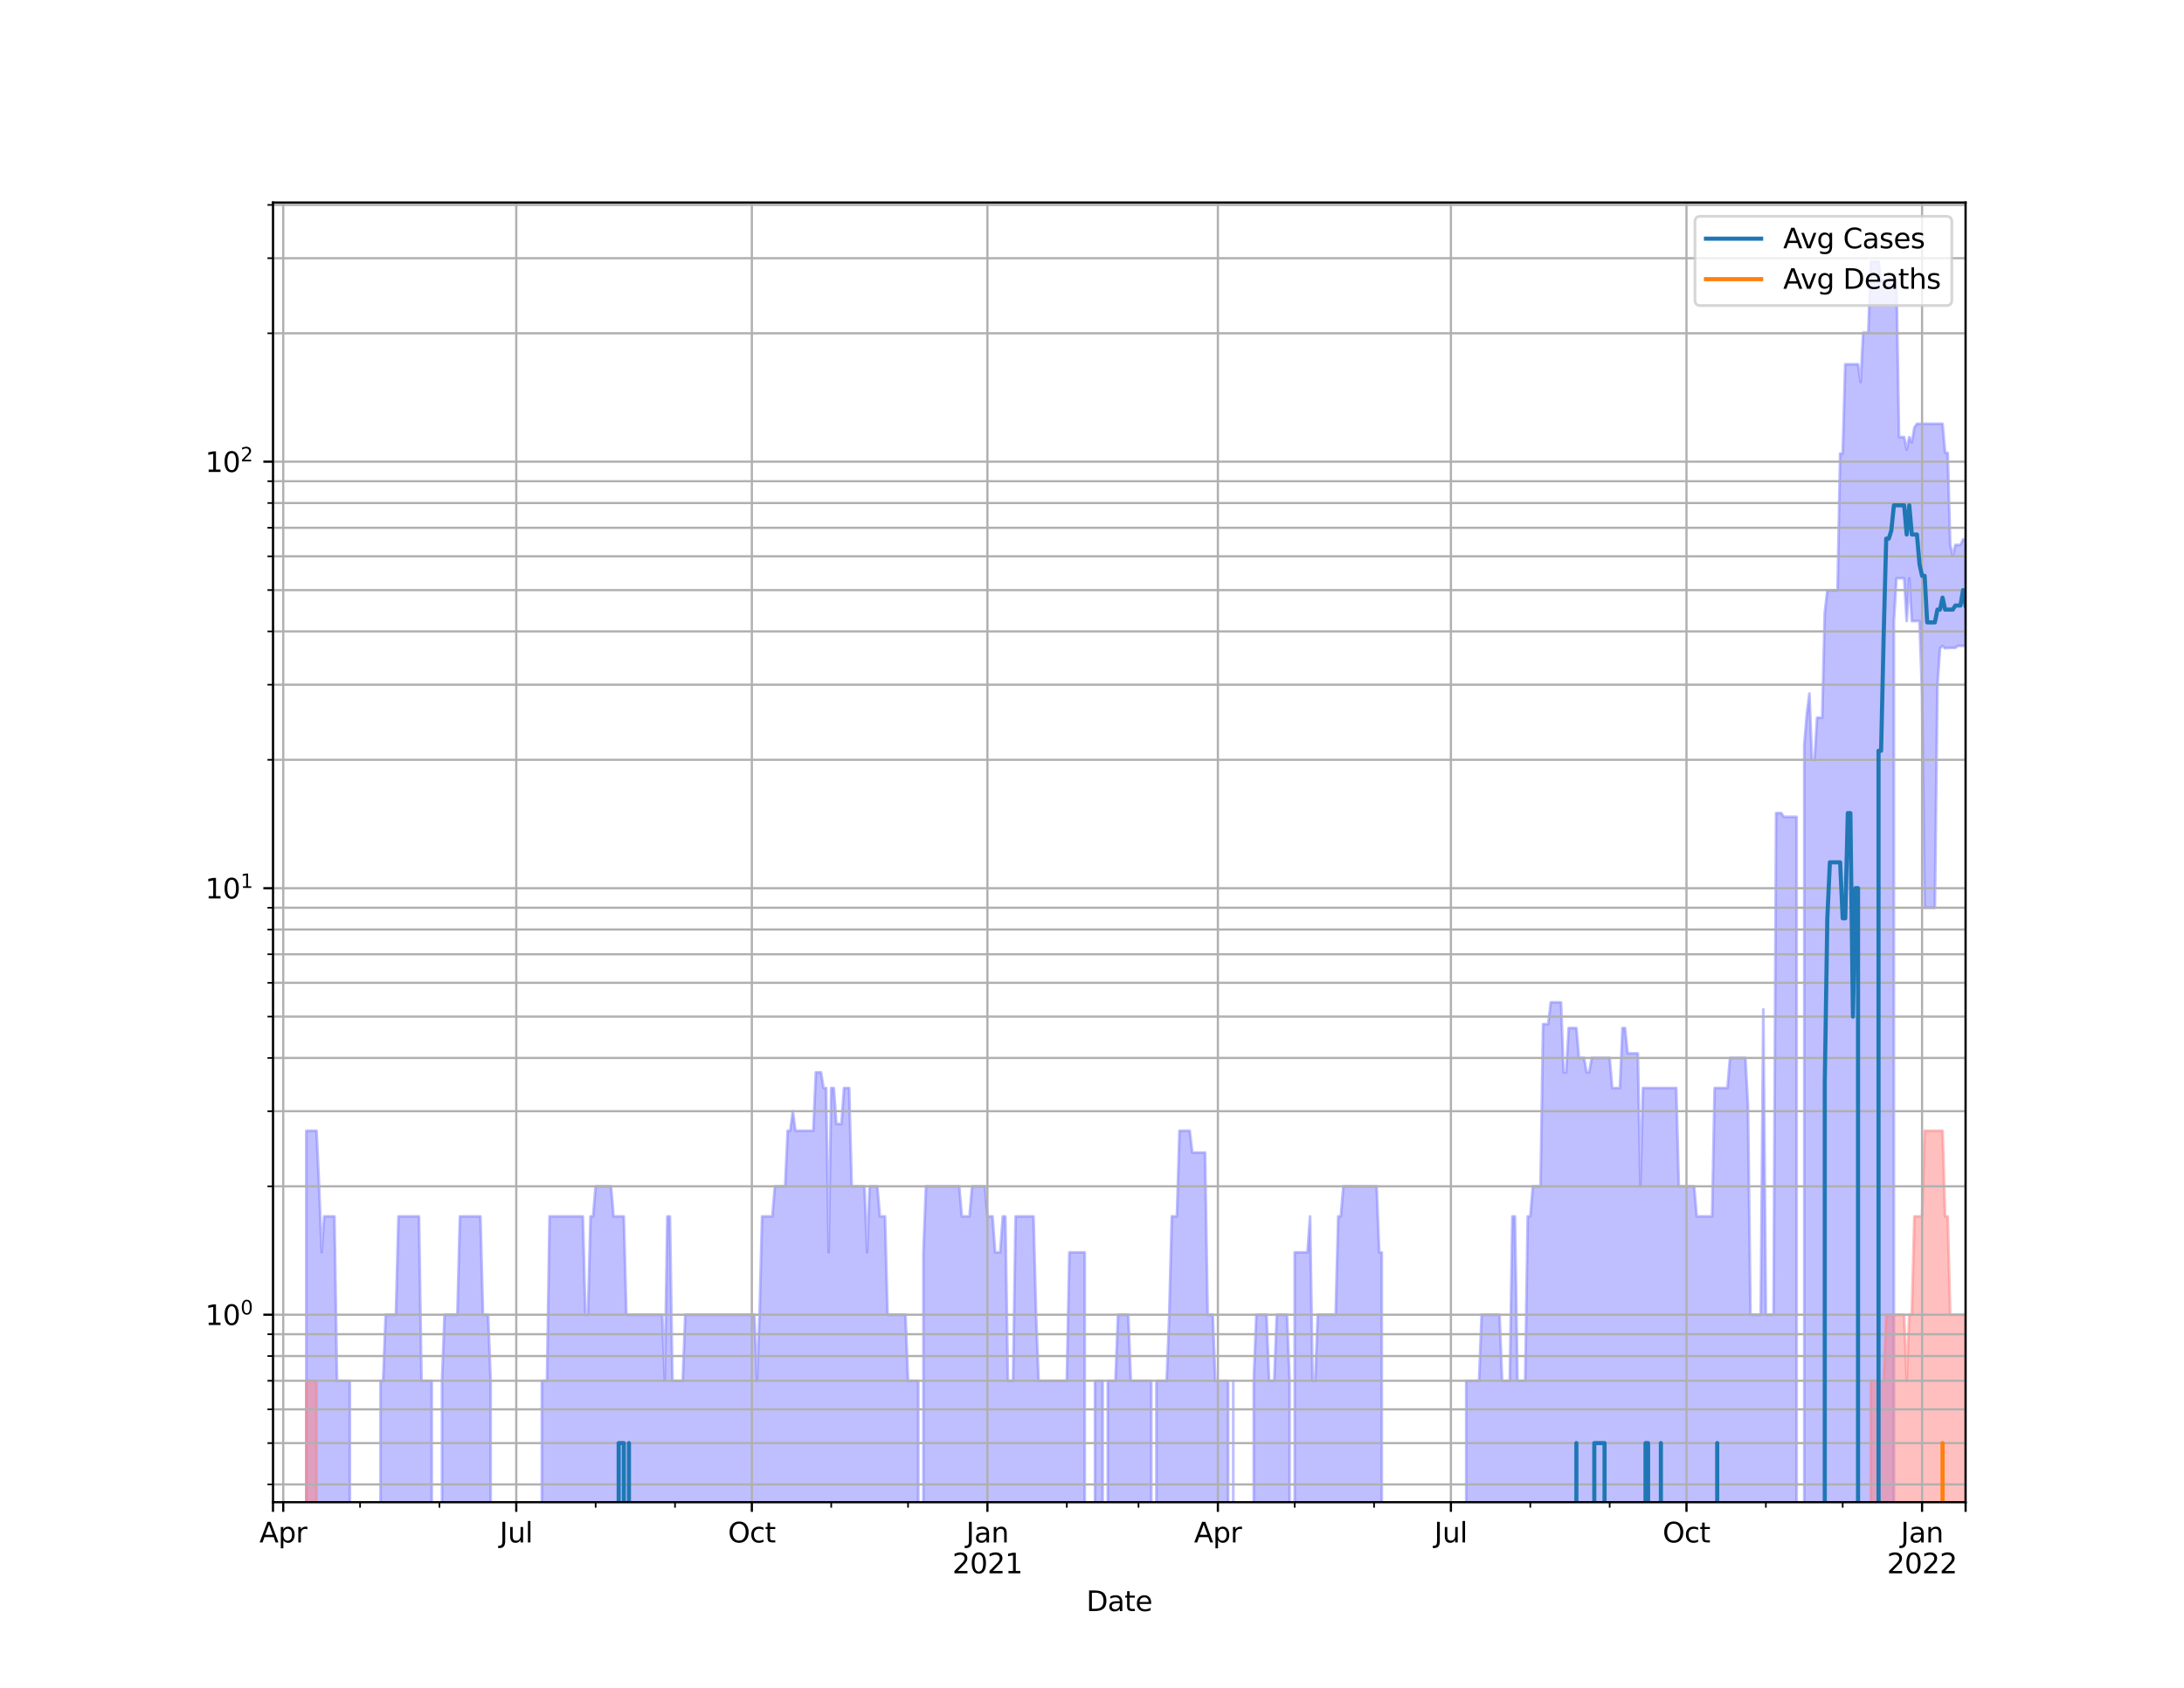 <?xml version="1.0" encoding="utf-8" standalone="no"?>
<!DOCTYPE svg PUBLIC "-//W3C//DTD SVG 1.1//EN"
  "http://www.w3.org/Graphics/SVG/1.1/DTD/svg11.dtd">
<svg height="612pt" version="1.1" viewBox="0 0 792 612" width="792pt" xmlns="http://www.w3.org/2000/svg" xmlns:xlink="http://www.w3.org/1999/xlink">
 <defs>
  <style type="text/css">*{stroke-linecap:butt;stroke-linejoin:round;}</style>
 </defs>
 <g id="figure_1">
  <g id="patch_1">
   <path d="M 0 612 
L 792 612 
L 792 0 
L 0 0 
z
" style="fill:#ffffff;"/>
  </g>
  <g id="axes_1">
   <g id="patch_2">
    <path d="M 99 544.68 
L 712.8 544.68 
L 712.8 73.44 
L 99 73.44 
z
" style="fill:#ffffff;"/>
   </g>
   <g id="PolyCollection_1">
    <path clip-path="url(#p68e2955192)" d="M 99 155127.308 
L 99 155127.308 
L 99.929 155127.308 
L 100.857 155127.308 
L 101.786 155127.308 
L 102.714 155127.308 
L 103.643 155127.308 
L 104.572 155127.308 
L 105.5 155127.308 
L 106.429 155127.308 
L 107.357 155127.308 
L 108.286 155127.308 
L 109.215 155127.308 
L 110.143 155127.308 
L 111.072 409.995 
L 112 409.995 
L 112.929 409.995 
L 113.857 409.995 
L 114.786 409.995 
L 115.715 430.151 
L 116.643 454.107 
L 117.572 441.066 
L 118.5 441.066 
L 119.429 441.066 
L 120.358 441.066 
L 121.286 441.066 
L 122.215 500.661 
L 123.143 500.661 
L 124.072 500.661 
L 125.001 500.661 
L 125.929 500.661 
L 126.858 500.661 
L 127.786 155127.308 
L 128.715 155127.308 
L 129.644 155127.308 
L 130.572 155127.308 
L 131.501 155127.308 
L 132.429 155127.308 
L 133.358 155127.308 
L 134.287 155127.308 
L 135.215 155127.308 
L 136.144 155127.308 
L 137.072 155127.308 
L 138.001 500.661 
L 138.93 500.661 
L 139.858 476.706 
L 140.787 476.706 
L 141.715 476.706 
L 142.644 476.706 
L 143.572 476.706 
L 144.501 441.066 
L 145.43 441.066 
L 146.358 441.066 
L 147.287 441.066 
L 148.215 441.066 
L 149.144 441.066 
L 150.073 441.066 
L 151.001 441.066 
L 151.93 441.066 
L 152.858 500.661 
L 153.787 500.661 
L 154.716 500.661 
L 155.644 500.661 
L 156.573 500.661 
L 157.501 155127.308 
L 158.43 155127.308 
L 159.359 155127.308 
L 160.287 500.661 
L 161.216 476.706 
L 162.144 476.706 
L 163.073 476.706 
L 164.002 476.706 
L 164.93 476.706 
L 165.859 476.706 
L 166.787 441.066 
L 167.716 441.066 
L 168.644 441.066 
L 169.573 441.066 
L 170.502 441.066 
L 171.43 441.066 
L 172.359 441.066 
L 173.287 441.066 
L 174.216 441.066 
L 175.145 476.706 
L 176.073 476.706 
L 177.002 476.706 
L 177.93 500.661 
L 178.859 155127.308 
L 179.788 155127.308 
L 180.716 155127.308 
L 181.645 155127.308 
L 182.573 155127.308 
L 183.502 155127.308 
L 184.431 155127.308 
L 185.359 155127.308 
L 186.288 155127.308 
L 187.216 155127.308 
L 188.145 155127.308 
L 189.074 155127.308 
L 190.002 155127.308 
L 190.931 155127.308 
L 191.859 155127.308 
L 192.788 155127.308 
L 193.716 155127.308 
L 194.645 155127.308 
L 195.574 155127.308 
L 196.502 500.661 
L 197.431 500.661 
L 198.359 500.661 
L 199.288 441.066 
L 200.217 441.066 
L 201.145 441.066 
L 202.074 441.066 
L 203.002 441.066 
L 203.931 441.066 
L 204.86 441.066 
L 205.788 441.066 
L 206.717 441.066 
L 207.645 441.066 
L 208.574 441.066 
L 209.503 441.066 
L 210.431 441.066 
L 211.36 441.066 
L 212.288 476.706 
L 213.217 476.706 
L 214.146 441.066 
L 215.074 441.066 
L 216.003 430.151 
L 216.931 430.151 
L 217.86 430.151 
L 218.789 430.151 
L 219.717 430.151 
L 220.646 430.151 
L 221.574 430.151 
L 222.503 441.066 
L 223.431 441.066 
L 224.36 441.066 
L 225.289 441.066 
L 226.217 441.066 
L 227.146 476.706 
L 228.074 476.706 
L 229.003 476.706 
L 229.932 476.706 
L 230.86 476.706 
L 231.789 476.706 
L 232.717 476.706 
L 233.646 476.706 
L 234.575 476.706 
L 235.503 476.706 
L 236.432 476.706 
L 237.36 476.706 
L 238.289 476.706 
L 239.218 476.706 
L 240.146 476.706 
L 241.075 500.661 
L 242.003 441.066 
L 242.932 441.066 
L 243.861 500.661 
L 244.789 500.661 
L 245.718 500.661 
L 246.646 500.661 
L 247.575 500.661 
L 248.503 476.706 
L 249.432 476.706 
L 250.361 476.706 
L 251.289 476.706 
L 252.218 476.706 
L 253.146 476.706 
L 254.075 476.706 
L 255.004 476.706 
L 255.932 476.706 
L 256.861 476.706 
L 257.789 476.706 
L 258.718 476.706 
L 259.647 476.706 
L 260.575 476.706 
L 261.504 476.706 
L 262.432 476.706 
L 263.361 476.706 
L 264.29 476.706 
L 265.218 476.706 
L 266.147 476.706 
L 267.075 476.706 
L 268.004 476.706 
L 268.933 476.706 
L 269.861 476.706 
L 270.79 476.706 
L 271.718 476.706 
L 272.647 476.706 
L 273.575 476.706 
L 274.504 500.661 
L 275.433 476.706 
L 276.361 441.066 
L 277.29 441.066 
L 278.218 441.066 
L 279.147 441.066 
L 280.076 441.066 
L 281.004 430.151 
L 281.933 430.151 
L 282.861 430.151 
L 283.79 430.151 
L 284.719 430.151 
L 285.647 409.995 
L 286.576 409.995 
L 287.504 402.918 
L 288.433 409.995 
L 289.362 409.995 
L 290.29 409.995 
L 291.219 409.995 
L 292.147 409.995 
L 293.076 409.995 
L 294.005 409.995 
L 294.933 409.995 
L 295.862 388.833 
L 296.79 388.833 
L 297.719 388.833 
L 298.648 394.512 
L 299.576 394.512 
L 300.505 454.107 
L 301.433 394.512 
L 302.362 394.512 
L 303.29 407.552 
L 304.219 407.552 
L 305.148 407.552 
L 306.076 394.512 
L 307.005 394.512 
L 307.933 394.512 
L 308.862 430.151 
L 309.791 430.151 
L 310.719 430.151 
L 311.648 430.151 
L 312.576 430.151 
L 313.505 430.151 
L 314.434 454.107 
L 315.362 430.151 
L 316.291 430.151 
L 317.219 430.151 
L 318.148 430.151 
L 319.077 441.066 
L 320.005 441.066 
L 320.934 441.066 
L 321.862 476.706 
L 322.791 476.706 
L 323.72 476.706 
L 324.648 476.706 
L 325.577 476.706 
L 326.505 476.706 
L 327.434 476.706 
L 328.362 476.706 
L 329.291 500.661 
L 330.22 500.661 
L 331.148 500.661 
L 332.077 500.661 
L 333.005 500.661 
L 333.934 155127.308 
L 334.863 454.107 
L 335.791 430.151 
L 336.72 430.151 
L 337.648 430.151 
L 338.577 430.151 
L 339.506 430.151 
L 340.434 430.151 
L 341.363 430.151 
L 342.291 430.151 
L 343.22 430.151 
L 344.149 430.151 
L 345.077 430.151 
L 346.006 430.151 
L 346.934 430.151 
L 347.863 430.151 
L 348.792 441.066 
L 349.72 441.066 
L 350.649 441.066 
L 351.577 441.066 
L 352.506 430.151 
L 353.434 430.151 
L 354.363 430.151 
L 355.292 430.151 
L 356.22 430.151 
L 357.149 430.151 
L 358.077 441.066 
L 359.006 441.066 
L 359.935 441.066 
L 360.863 454.107 
L 361.792 454.107 
L 362.72 454.107 
L 363.649 441.066 
L 364.578 441.066 
L 365.506 500.661 
L 366.435 500.661 
L 367.363 500.661 
L 368.292 441.066 
L 369.221 441.066 
L 370.149 441.066 
L 371.078 441.066 
L 372.006 441.066 
L 372.935 441.066 
L 373.864 441.066 
L 374.792 441.066 
L 375.721 476.706 
L 376.649 500.661 
L 377.578 500.661 
L 378.507 500.661 
L 379.435 500.661 
L 380.364 500.661 
L 381.292 500.661 
L 382.221 500.661 
L 383.149 500.661 
L 384.078 500.661 
L 385.007 500.661 
L 385.935 500.661 
L 386.864 500.661 
L 387.792 454.107 
L 388.721 454.107 
L 389.65 454.107 
L 390.578 454.107 
L 391.507 454.107 
L 392.435 454.107 
L 393.364 454.107 
L 394.293 155127.308 
L 395.221 155127.308 
L 396.15 155127.308 
L 397.078 500.661 
L 398.007 500.661 
L 398.936 500.661 
L 399.864 500.661 
L 400.793 155127.308 
L 401.721 500.661 
L 402.65 500.661 
L 403.579 500.661 
L 404.507 500.661 
L 405.436 476.706 
L 406.364 476.706 
L 407.293 476.706 
L 408.221 476.706 
L 409.15 476.706 
L 410.079 500.661 
L 411.007 500.661 
L 411.936 500.661 
L 412.864 500.661 
L 413.793 500.661 
L 414.722 500.661 
L 415.65 500.661 
L 416.579 500.661 
L 417.507 500.661 
L 418.436 155127.308 
L 419.365 500.661 
L 420.293 500.661 
L 421.222 500.661 
L 422.15 500.661 
L 423.079 500.661 
L 424.008 476.706 
L 424.936 441.066 
L 425.865 441.066 
L 426.793 441.066 
L 427.722 409.995 
L 428.651 409.995 
L 429.579 409.995 
L 430.508 409.995 
L 431.436 409.995 
L 432.365 417.906 
L 433.293 417.906 
L 434.222 417.906 
L 435.151 417.906 
L 436.079 417.906 
L 437.008 417.906 
L 437.936 476.706 
L 438.865 476.706 
L 439.794 476.706 
L 440.722 500.661 
L 441.651 500.661 
L 442.579 500.661 
L 443.508 500.661 
L 444.437 500.661 
L 445.365 500.661 
L 446.294 155127.308 
L 447.222 500.661 
L 448.151 155127.308 
L 449.08 155127.308 
L 450.008 155127.308 
L 450.937 155127.308 
L 451.865 155127.308 
L 452.794 155127.308 
L 453.723 155127.308 
L 454.651 500.661 
L 455.58 476.706 
L 456.508 476.706 
L 457.437 476.706 
L 458.366 476.706 
L 459.294 476.706 
L 460.223 500.661 
L 461.151 500.661 
L 462.08 500.661 
L 463.008 476.706 
L 463.937 476.706 
L 464.866 476.706 
L 465.794 476.706 
L 466.723 476.706 
L 467.651 500.661 
L 468.58 155127.308 
L 469.509 454.107 
L 470.437 454.107 
L 471.366 454.107 
L 472.294 454.107 
L 473.223 454.107 
L 474.152 454.107 
L 475.08 441.066 
L 476.009 500.661 
L 476.937 500.661 
L 477.866 476.706 
L 478.795 476.706 
L 479.723 476.706 
L 480.652 476.706 
L 481.58 476.706 
L 482.509 476.706 
L 483.438 476.706 
L 484.366 476.706 
L 485.295 441.066 
L 486.223 441.066 
L 487.152 430.151 
L 488.08 430.151 
L 489.009 430.151 
L 489.938 430.151 
L 490.866 430.151 
L 491.795 430.151 
L 492.723 430.151 
L 493.652 430.151 
L 494.581 430.151 
L 495.509 430.151 
L 496.438 430.151 
L 497.366 430.151 
L 498.295 430.151 
L 499.224 430.151 
L 500.152 454.107 
L 501.081 454.107 
L 502.009 155127.308 
L 502.938 155127.308 
L 503.867 155127.308 
L 504.795 155127.308 
L 505.724 155127.308 
L 506.652 155127.308 
L 507.581 155127.308 
L 508.51 155127.308 
L 509.438 155127.308 
L 510.367 155127.308 
L 511.295 155127.308 
L 512.224 155127.308 
L 513.152 155127.308 
L 514.081 155127.308 
L 515.01 155127.308 
L 515.938 155127.308 
L 516.867 155127.308 
L 517.795 155127.308 
L 518.724 155127.308 
L 519.653 155127.308 
L 520.581 155127.308 
L 521.51 155127.308 
L 522.438 155127.308 
L 523.367 155127.308 
L 524.296 155127.308 
L 525.224 155127.308 
L 526.153 155127.308 
L 527.081 155127.308 
L 528.01 155127.308 
L 528.939 155127.308 
L 529.867 155127.308 
L 530.796 155127.308 
L 531.724 500.661 
L 532.653 500.661 
L 533.582 500.661 
L 534.51 500.661 
L 535.439 500.661 
L 536.367 500.661 
L 537.296 476.706 
L 538.225 476.706 
L 539.153 476.706 
L 540.082 476.706 
L 541.01 476.706 
L 541.939 476.706 
L 542.867 476.706 
L 543.796 476.706 
L 544.725 500.661 
L 545.653 500.661 
L 546.582 500.661 
L 547.51 500.661 
L 548.439 441.066 
L 549.368 441.066 
L 550.296 500.661 
L 551.225 500.661 
L 552.153 500.661 
L 553.082 500.661 
L 554.011 441.066 
L 554.939 441.066 
L 555.868 430.151 
L 556.796 430.151 
L 557.725 430.151 
L 558.654 430.151 
L 559.582 371.351 
L 560.511 371.351 
L 561.439 371.351 
L 562.368 363.44 
L 563.297 363.44 
L 564.225 363.44 
L 565.154 363.44 
L 566.082 363.44 
L 567.011 388.833 
L 567.939 388.833 
L 568.868 372.765 
L 569.797 372.765 
L 570.725 372.765 
L 571.654 372.765 
L 572.582 383.597 
L 573.511 383.597 
L 574.44 383.597 
L 575.368 388.833 
L 576.297 388.833 
L 577.225 383.597 
L 578.154 383.597 
L 579.083 383.597 
L 580.011 383.597 
L 580.94 383.597 
L 581.868 383.597 
L 582.797 383.597 
L 583.726 383.597 
L 584.654 394.512 
L 585.583 394.512 
L 586.511 394.512 
L 587.44 394.512 
L 588.369 372.765 
L 589.297 372.765 
L 590.226 381.938 
L 591.154 381.938 
L 592.083 381.938 
L 593.011 381.938 
L 593.94 381.938 
L 594.869 430.151 
L 595.797 394.512 
L 596.726 394.512 
L 597.654 394.512 
L 598.583 394.512 
L 599.512 394.512 
L 600.44 394.512 
L 601.369 394.512 
L 602.297 394.512 
L 603.226 394.512 
L 604.155 394.512 
L 605.083 394.512 
L 606.012 394.512 
L 606.94 394.512 
L 607.869 394.512 
L 608.798 430.151 
L 609.726 430.151 
L 610.655 430.151 
L 611.583 430.151 
L 612.512 430.151 
L 613.441 430.151 
L 614.369 430.151 
L 615.298 441.066 
L 616.226 441.066 
L 617.155 441.066 
L 618.084 441.066 
L 619.012 441.066 
L 619.941 441.066 
L 620.869 441.066 
L 621.798 394.512 
L 622.726 394.512 
L 623.655 394.512 
L 624.584 394.512 
L 625.512 394.512 
L 626.441 394.512 
L 627.369 383.597 
L 628.298 383.597 
L 629.227 383.597 
L 630.155 383.597 
L 631.084 383.597 
L 632.012 383.597 
L 632.941 383.597 
L 633.87 400.716 
L 634.798 476.706 
L 635.727 476.706 
L 636.655 476.706 
L 637.584 476.706 
L 638.513 476.706 
L 639.441 365.975 
L 640.37 476.706 
L 641.298 476.706 
L 642.227 476.706 
L 643.156 476.706 
L 644.084 294.822 
L 645.013 294.822 
L 645.941 294.822 
L 646.87 296.179 
L 647.798 296.179 
L 648.727 296.179 
L 649.656 296.179 
L 650.584 296.179 
L 651.513 296.179 
L 652.441 155127.308 
L 653.37 155127.308 
L 654.299 270.021 
L 655.227 258.92 
L 656.156 251.478 
L 657.084 275.5 
L 658.013 275.5 
L 658.942 260.245 
L 659.87 260.245 
L 660.799 260.245 
L 661.727 222.24 
L 662.656 214.093 
L 663.585 214.093 
L 664.513 214.093 
L 665.442 214.093 
L 666.37 214.093 
L 667.299 164.448 
L 668.228 164.448 
L 669.156 132.082 
L 670.085 132.082 
L 671.013 132.082 
L 671.942 132.082 
L 672.87 132.082 
L 673.799 132.082 
L 674.728 138.579 
L 675.656 120.615 
L 676.585 120.615 
L 677.513 120.615 
L 678.442 94.86 
L 679.371 94.86 
L 680.299 94.86 
L 681.228 94.86 
L 682.156 101.848 
L 683.085 101.394 
L 684.014 101.394 
L 684.942 101.394 
L 685.871 101.394 
L 686.799 101.394 
L 687.728 101.394 
L 688.657 158.486 
L 689.585 158.486 
L 690.514 158.486 
L 691.442 163.049 
L 692.371 158.486 
L 693.3 160.456 
L 694.228 155.047 
L 695.157 153.664 
L 696.085 153.664 
L 697.014 153.664 
L 697.943 153.664 
L 698.871 153.664 
L 699.8 153.664 
L 700.728 153.664 
L 701.657 153.664 
L 702.585 153.664 
L 703.514 153.664 
L 704.443 153.664 
L 705.371 164.191 
L 706.3 164.191 
L 707.228 197.589 
L 708.157 201.602 
L 709.086 197.589 
L 710.014 197.589 
L 710.943 197.589 
L 711.871 195.618 
L 712.8 195.618 
L 712.8 234.182 
L 712.8 234.182 
L 711.871 234.182 
L 710.943 234.182 
L 710.014 234.182 
L 709.086 234.912 
L 708.157 234.912 
L 707.228 234.912 
L 706.3 234.912 
L 705.371 235.096 
L 704.443 234.182 
L 703.514 235.096 
L 702.585 248.717 
L 701.657 329.131 
L 700.728 329.131 
L 699.8 329.131 
L 698.871 329.131 
L 697.943 329.131 
L 697.014 251.01 
L 696.085 225.191 
L 695.157 225.191 
L 694.228 225.191 
L 693.3 225.191 
L 692.371 209.666 
L 691.442 225.191 
L 690.514 209.666 
L 689.585 209.666 
L 688.657 209.666 
L 687.728 209.666 
L 686.799 225.191 
L 685.871 155127.308 
L 684.942 155127.308 
L 684.014 155127.308 
L 683.085 155127.308 
L 682.156 155127.308 
L 681.228 155127.308 
L 680.299 155127.308 
L 679.371 155127.308 
L 678.442 155127.308 
L 677.513 155127.308 
L 676.585 155127.308 
L 675.656 155127.308 
L 674.728 155127.308 
L 673.799 155127.308 
L 672.87 155127.308 
L 671.942 155127.308 
L 671.013 155127.308 
L 670.085 155127.308 
L 669.156 155127.308 
L 668.228 155127.308 
L 667.299 155127.308 
L 666.37 155127.308 
L 665.442 155127.308 
L 664.513 155127.308 
L 663.585 155127.308 
L 662.656 155127.308 
L 661.727 155127.308 
L 660.799 155127.308 
L 659.87 155127.308 
L 658.942 155127.308 
L 658.013 155127.308 
L 657.084 155127.308 
L 656.156 155127.308 
L 655.227 155127.308 
L 654.299 155127.308 
L 653.37 155127.308 
L 652.441 155127.308 
L 651.513 155127.308 
L 650.584 155127.308 
L 649.656 155127.308 
L 648.727 155127.308 
L 647.798 155127.308 
L 646.87 155127.308 
L 645.941 155127.308 
L 645.013 155127.308 
L 644.084 155127.308 
L 643.156 155127.308 
L 642.227 155127.308 
L 641.298 155127.308 
L 640.37 155127.308 
L 639.441 155127.308 
L 638.513 155127.308 
L 637.584 155127.308 
L 636.655 155127.308 
L 635.727 155127.308 
L 634.798 155127.308 
L 633.87 155127.308 
L 632.941 155127.308 
L 632.012 155127.308 
L 631.084 155127.308 
L 630.155 155127.308 
L 629.227 155127.308 
L 628.298 155127.308 
L 627.369 155127.308 
L 626.441 155127.308 
L 625.512 155127.308 
L 624.584 155127.308 
L 623.655 155127.308 
L 622.726 155127.308 
L 621.798 155127.308 
L 620.869 155127.308 
L 619.941 155127.308 
L 619.012 155127.308 
L 618.084 155127.308 
L 617.155 155127.308 
L 616.226 155127.308 
L 615.298 155127.308 
L 614.369 155127.308 
L 613.441 155127.308 
L 612.512 155127.308 
L 611.583 155127.308 
L 610.655 155127.308 
L 609.726 155127.308 
L 608.798 155127.308 
L 607.869 155127.308 
L 606.94 155127.308 
L 606.012 155127.308 
L 605.083 155127.308 
L 604.155 155127.308 
L 603.226 155127.308 
L 602.297 155127.308 
L 601.369 155127.308 
L 600.44 155127.308 
L 599.512 155127.308 
L 598.583 155127.308 
L 597.654 155127.308 
L 596.726 155127.308 
L 595.797 155127.308 
L 594.869 155127.308 
L 593.94 155127.308 
L 593.011 155127.308 
L 592.083 155127.308 
L 591.154 155127.308 
L 590.226 155127.308 
L 589.297 155127.308 
L 588.369 155127.308 
L 587.44 155127.308 
L 586.511 155127.308 
L 585.583 155127.308 
L 584.654 155127.308 
L 583.726 155127.308 
L 582.797 155127.308 
L 581.868 155127.308 
L 580.94 155127.308 
L 580.011 155127.308 
L 579.083 155127.308 
L 578.154 155127.308 
L 577.225 155127.308 
L 576.297 155127.308 
L 575.368 155127.308 
L 574.44 155127.308 
L 573.511 155127.308 
L 572.582 155127.308 
L 571.654 155127.308 
L 570.725 155127.308 
L 569.797 155127.308 
L 568.868 155127.308 
L 567.939 155127.308 
L 567.011 155127.308 
L 566.082 155127.308 
L 565.154 155127.308 
L 564.225 155127.308 
L 563.297 155127.308 
L 562.368 155127.308 
L 561.439 155127.308 
L 560.511 155127.308 
L 559.582 155127.308 
L 558.654 155127.308 
L 557.725 155127.308 
L 556.796 155127.308 
L 555.868 155127.308 
L 554.939 155127.308 
L 554.011 155127.308 
L 553.082 155127.308 
L 552.153 155127.308 
L 551.225 155127.308 
L 550.296 155127.308 
L 549.368 155127.308 
L 548.439 155127.308 
L 547.51 155127.308 
L 546.582 155127.308 
L 545.653 155127.308 
L 544.725 155127.308 
L 543.796 155127.308 
L 542.867 155127.308 
L 541.939 155127.308 
L 541.01 155127.308 
L 540.082 155127.308 
L 539.153 155127.308 
L 538.225 155127.308 
L 537.296 155127.308 
L 536.367 155127.308 
L 535.439 155127.308 
L 534.51 155127.308 
L 533.582 155127.308 
L 532.653 155127.308 
L 531.724 155127.308 
L 530.796 155127.308 
L 529.867 155127.308 
L 528.939 155127.308 
L 528.01 155127.308 
L 527.081 155127.308 
L 526.153 155127.308 
L 525.224 155127.308 
L 524.296 155127.308 
L 523.367 155127.308 
L 522.438 155127.308 
L 521.51 155127.308 
L 520.581 155127.308 
L 519.653 155127.308 
L 518.724 155127.308 
L 517.795 155127.308 
L 516.867 155127.308 
L 515.938 155127.308 
L 515.01 155127.308 
L 514.081 155127.308 
L 513.152 155127.308 
L 512.224 155127.308 
L 511.295 155127.308 
L 510.367 155127.308 
L 509.438 155127.308 
L 508.51 155127.308 
L 507.581 155127.308 
L 506.652 155127.308 
L 505.724 155127.308 
L 504.795 155127.308 
L 503.867 155127.308 
L 502.938 155127.308 
L 502.009 155127.308 
L 501.081 155127.308 
L 500.152 155127.308 
L 499.224 155127.308 
L 498.295 155127.308 
L 497.366 155127.308 
L 496.438 155127.308 
L 495.509 155127.308 
L 494.581 155127.308 
L 493.652 155127.308 
L 492.723 155127.308 
L 491.795 155127.308 
L 490.866 155127.308 
L 489.938 155127.308 
L 489.009 155127.308 
L 488.08 155127.308 
L 487.152 155127.308 
L 486.223 155127.308 
L 485.295 155127.308 
L 484.366 155127.308 
L 483.438 155127.308 
L 482.509 155127.308 
L 481.58 155127.308 
L 480.652 155127.308 
L 479.723 155127.308 
L 478.795 155127.308 
L 477.866 155127.308 
L 476.937 155127.308 
L 476.009 155127.308 
L 475.08 155127.308 
L 474.152 155127.308 
L 473.223 155127.308 
L 472.294 155127.308 
L 471.366 155127.308 
L 470.437 155127.308 
L 469.509 155127.308 
L 468.58 155127.308 
L 467.651 155127.308 
L 466.723 155127.308 
L 465.794 155127.308 
L 464.866 155127.308 
L 463.937 155127.308 
L 463.008 155127.308 
L 462.08 155127.308 
L 461.151 155127.308 
L 460.223 155127.308 
L 459.294 155127.308 
L 458.366 155127.308 
L 457.437 155127.308 
L 456.508 155127.308 
L 455.58 155127.308 
L 454.651 155127.308 
L 453.723 155127.308 
L 452.794 155127.308 
L 451.865 155127.308 
L 450.937 155127.308 
L 450.008 155127.308 
L 449.08 155127.308 
L 448.151 155127.308 
L 447.222 155127.308 
L 446.294 155127.308 
L 445.365 155127.308 
L 444.437 155127.308 
L 443.508 155127.308 
L 442.579 155127.308 
L 441.651 155127.308 
L 440.722 155127.308 
L 439.794 155127.308 
L 438.865 155127.308 
L 437.936 155127.308 
L 437.008 155127.308 
L 436.079 155127.308 
L 435.151 155127.308 
L 434.222 155127.308 
L 433.293 155127.308 
L 432.365 155127.308 
L 431.436 155127.308 
L 430.508 155127.308 
L 429.579 155127.308 
L 428.651 155127.308 
L 427.722 155127.308 
L 426.793 155127.308 
L 425.865 155127.308 
L 424.936 155127.308 
L 424.008 155127.308 
L 423.079 155127.308 
L 422.15 155127.308 
L 421.222 155127.308 
L 420.293 155127.308 
L 419.365 155127.308 
L 418.436 155127.308 
L 417.507 155127.308 
L 416.579 155127.308 
L 415.65 155127.308 
L 414.722 155127.308 
L 413.793 155127.308 
L 412.864 155127.308 
L 411.936 155127.308 
L 411.007 155127.308 
L 410.079 155127.308 
L 409.15 155127.308 
L 408.221 155127.308 
L 407.293 155127.308 
L 406.364 155127.308 
L 405.436 155127.308 
L 404.507 155127.308 
L 403.579 155127.308 
L 402.65 155127.308 
L 401.721 155127.308 
L 400.793 155127.308 
L 399.864 155127.308 
L 398.936 155127.308 
L 398.007 155127.308 
L 397.078 155127.308 
L 396.15 155127.308 
L 395.221 155127.308 
L 394.293 155127.308 
L 393.364 155127.308 
L 392.435 155127.308 
L 391.507 155127.308 
L 390.578 155127.308 
L 389.65 155127.308 
L 388.721 155127.308 
L 387.792 155127.308 
L 386.864 155127.308 
L 385.935 155127.308 
L 385.007 155127.308 
L 384.078 155127.308 
L 383.149 155127.308 
L 382.221 155127.308 
L 381.292 155127.308 
L 380.364 155127.308 
L 379.435 155127.308 
L 378.507 155127.308 
L 377.578 155127.308 
L 376.649 155127.308 
L 375.721 155127.308 
L 374.792 155127.308 
L 373.864 155127.308 
L 372.935 155127.308 
L 372.006 155127.308 
L 371.078 155127.308 
L 370.149 155127.308 
L 369.221 155127.308 
L 368.292 155127.308 
L 367.363 155127.308 
L 366.435 155127.308 
L 365.506 155127.308 
L 364.578 155127.308 
L 363.649 155127.308 
L 362.72 155127.308 
L 361.792 155127.308 
L 360.863 155127.308 
L 359.935 155127.308 
L 359.006 155127.308 
L 358.077 155127.308 
L 357.149 155127.308 
L 356.22 155127.308 
L 355.292 155127.308 
L 354.363 155127.308 
L 353.434 155127.308 
L 352.506 155127.308 
L 351.577 155127.308 
L 350.649 155127.308 
L 349.72 155127.308 
L 348.792 155127.308 
L 347.863 155127.308 
L 346.934 155127.308 
L 346.006 155127.308 
L 345.077 155127.308 
L 344.149 155127.308 
L 343.22 155127.308 
L 342.291 155127.308 
L 341.363 155127.308 
L 340.434 155127.308 
L 339.506 155127.308 
L 338.577 155127.308 
L 337.648 155127.308 
L 336.72 155127.308 
L 335.791 155127.308 
L 334.863 155127.308 
L 333.934 155127.308 
L 333.005 155127.308 
L 332.077 155127.308 
L 331.148 155127.308 
L 330.22 155127.308 
L 329.291 155127.308 
L 328.362 155127.308 
L 327.434 155127.308 
L 326.505 155127.308 
L 325.577 155127.308 
L 324.648 155127.308 
L 323.72 155127.308 
L 322.791 155127.308 
L 321.862 155127.308 
L 320.934 155127.308 
L 320.005 155127.308 
L 319.077 155127.308 
L 318.148 155127.308 
L 317.219 155127.308 
L 316.291 155127.308 
L 315.362 155127.308 
L 314.434 155127.308 
L 313.505 155127.308 
L 312.576 155127.308 
L 311.648 155127.308 
L 310.719 155127.308 
L 309.791 155127.308 
L 308.862 155127.308 
L 307.933 155127.308 
L 307.005 155127.308 
L 306.076 155127.308 
L 305.148 155127.308 
L 304.219 155127.308 
L 303.29 155127.308 
L 302.362 155127.308 
L 301.433 155127.308 
L 300.505 155127.308 
L 299.576 155127.308 
L 298.648 155127.308 
L 297.719 155127.308 
L 296.79 155127.308 
L 295.862 155127.308 
L 294.933 155127.308 
L 294.005 155127.308 
L 293.076 155127.308 
L 292.147 155127.308 
L 291.219 155127.308 
L 290.29 155127.308 
L 289.362 155127.308 
L 288.433 155127.308 
L 287.504 155127.308 
L 286.576 155127.308 
L 285.647 155127.308 
L 284.719 155127.308 
L 283.79 155127.308 
L 282.861 155127.308 
L 281.933 155127.308 
L 281.004 155127.308 
L 280.076 155127.308 
L 279.147 155127.308 
L 278.218 155127.308 
L 277.29 155127.308 
L 276.361 155127.308 
L 275.433 155127.308 
L 274.504 155127.308 
L 273.575 155127.308 
L 272.647 155127.308 
L 271.718 155127.308 
L 270.79 155127.308 
L 269.861 155127.308 
L 268.933 155127.308 
L 268.004 155127.308 
L 267.075 155127.308 
L 266.147 155127.308 
L 265.218 155127.308 
L 264.29 155127.308 
L 263.361 155127.308 
L 262.432 155127.308 
L 261.504 155127.308 
L 260.575 155127.308 
L 259.647 155127.308 
L 258.718 155127.308 
L 257.789 155127.308 
L 256.861 155127.308 
L 255.932 155127.308 
L 255.004 155127.308 
L 254.075 155127.308 
L 253.146 155127.308 
L 252.218 155127.308 
L 251.289 155127.308 
L 250.361 155127.308 
L 249.432 155127.308 
L 248.503 155127.308 
L 247.575 155127.308 
L 246.646 155127.308 
L 245.718 155127.308 
L 244.789 155127.308 
L 243.861 155127.308 
L 242.932 155127.308 
L 242.003 155127.308 
L 241.075 155127.308 
L 240.146 155127.308 
L 239.218 155127.308 
L 238.289 155127.308 
L 237.36 155127.308 
L 236.432 155127.308 
L 235.503 155127.308 
L 234.575 155127.308 
L 233.646 155127.308 
L 232.717 155127.308 
L 231.789 155127.308 
L 230.86 155127.308 
L 229.932 155127.308 
L 229.003 155127.308 
L 228.074 155127.308 
L 227.146 155127.308 
L 226.217 155127.308 
L 225.289 155127.308 
L 224.36 155127.308 
L 223.431 155127.308 
L 222.503 155127.308 
L 221.574 155127.308 
L 220.646 155127.308 
L 219.717 155127.308 
L 218.789 155127.308 
L 217.86 155127.308 
L 216.931 155127.308 
L 216.003 155127.308 
L 215.074 155127.308 
L 214.146 155127.308 
L 213.217 155127.308 
L 212.288 155127.308 
L 211.36 155127.308 
L 210.431 155127.308 
L 209.503 155127.308 
L 208.574 155127.308 
L 207.645 155127.308 
L 206.717 155127.308 
L 205.788 155127.308 
L 204.86 155127.308 
L 203.931 155127.308 
L 203.002 155127.308 
L 202.074 155127.308 
L 201.145 155127.308 
L 200.217 155127.308 
L 199.288 155127.308 
L 198.359 155127.308 
L 197.431 155127.308 
L 196.502 155127.308 
L 195.574 155127.308 
L 194.645 155127.308 
L 193.716 155127.308 
L 192.788 155127.308 
L 191.859 155127.308 
L 190.931 155127.308 
L 190.002 155127.308 
L 189.074 155127.308 
L 188.145 155127.308 
L 187.216 155127.308 
L 186.288 155127.308 
L 185.359 155127.308 
L 184.431 155127.308 
L 183.502 155127.308 
L 182.573 155127.308 
L 181.645 155127.308 
L 180.716 155127.308 
L 179.788 155127.308 
L 178.859 155127.308 
L 177.93 155127.308 
L 177.002 155127.308 
L 176.073 155127.308 
L 175.145 155127.308 
L 174.216 155127.308 
L 173.287 155127.308 
L 172.359 155127.308 
L 171.43 155127.308 
L 170.502 155127.308 
L 169.573 155127.308 
L 168.644 155127.308 
L 167.716 155127.308 
L 166.787 155127.308 
L 165.859 155127.308 
L 164.93 155127.308 
L 164.002 155127.308 
L 163.073 155127.308 
L 162.144 155127.308 
L 161.216 155127.308 
L 160.287 155127.308 
L 159.359 155127.308 
L 158.43 155127.308 
L 157.501 155127.308 
L 156.573 155127.308 
L 155.644 155127.308 
L 154.716 155127.308 
L 153.787 155127.308 
L 152.858 155127.308 
L 151.93 155127.308 
L 151.001 155127.308 
L 150.073 155127.308 
L 149.144 155127.308 
L 148.215 155127.308 
L 147.287 155127.308 
L 146.358 155127.308 
L 145.43 155127.308 
L 144.501 155127.308 
L 143.572 155127.308 
L 142.644 155127.308 
L 141.715 155127.308 
L 140.787 155127.308 
L 139.858 155127.308 
L 138.93 155127.308 
L 138.001 155127.308 
L 137.072 155127.308 
L 136.144 155127.308 
L 135.215 155127.308 
L 134.287 155127.308 
L 133.358 155127.308 
L 132.429 155127.308 
L 131.501 155127.308 
L 130.572 155127.308 
L 129.644 155127.308 
L 128.715 155127.308 
L 127.786 155127.308 
L 126.858 155127.308 
L 125.929 155127.308 
L 125.001 155127.308 
L 124.072 155127.308 
L 123.143 155127.308 
L 122.215 155127.308 
L 121.286 155127.308 
L 120.358 155127.308 
L 119.429 155127.308 
L 118.5 155127.308 
L 117.572 155127.308 
L 116.643 155127.308 
L 115.715 155127.308 
L 114.786 155127.308 
L 113.857 155127.308 
L 112.929 155127.308 
L 112 155127.308 
L 111.072 155127.308 
L 110.143 155127.308 
L 109.215 155127.308 
L 108.286 155127.308 
L 107.357 155127.308 
L 106.429 155127.308 
L 105.5 155127.308 
L 104.572 155127.308 
L 103.643 155127.308 
L 102.714 155127.308 
L 101.786 155127.308 
L 100.857 155127.308 
L 99.929 155127.308 
L 99 155127.308 
z
" style="fill:#8080ff;fill-opacity:0.5;stroke:#8080ff;stroke-opacity:0.5;"/>
   </g>
   <g id="PolyCollection_2">
    <path clip-path="url(#p68e2955192)" d="M 99 155127.308 
L 99 155127.308 
L 99.929 155127.308 
L 100.857 155127.308 
L 101.786 155127.308 
L 102.714 155127.308 
L 103.643 155127.308 
L 104.572 155127.308 
L 105.5 155127.308 
L 106.429 155127.308 
L 107.357 155127.308 
L 108.286 155127.308 
L 109.215 155127.308 
L 110.143 155127.308 
L 111.072 500.661 
L 112 500.661 
L 112.929 500.661 
L 113.857 500.661 
L 114.786 500.661 
L 115.715 155127.308 
L 116.643 155127.308 
L 117.572 155127.308 
L 118.5 155127.308 
L 119.429 155127.308 
L 120.358 155127.308 
L 121.286 155127.308 
L 122.215 155127.308 
L 123.143 155127.308 
L 124.072 155127.308 
L 125.001 155127.308 
L 125.929 155127.308 
L 126.858 155127.308 
L 127.786 155127.308 
L 128.715 155127.308 
L 129.644 155127.308 
L 130.572 155127.308 
L 131.501 155127.308 
L 132.429 155127.308 
L 133.358 155127.308 
L 134.287 155127.308 
L 135.215 155127.308 
L 136.144 155127.308 
L 137.072 155127.308 
L 138.001 155127.308 
L 138.93 155127.308 
L 139.858 155127.308 
L 140.787 155127.308 
L 141.715 155127.308 
L 142.644 155127.308 
L 143.572 155127.308 
L 144.501 155127.308 
L 145.43 155127.308 
L 146.358 155127.308 
L 147.287 155127.308 
L 148.215 155127.308 
L 149.144 155127.308 
L 150.073 155127.308 
L 151.001 155127.308 
L 151.93 155127.308 
L 152.858 155127.308 
L 153.787 155127.308 
L 154.716 155127.308 
L 155.644 155127.308 
L 156.573 155127.308 
L 157.501 155127.308 
L 158.43 155127.308 
L 159.359 155127.308 
L 160.287 155127.308 
L 161.216 155127.308 
L 162.144 155127.308 
L 163.073 155127.308 
L 164.002 155127.308 
L 164.93 155127.308 
L 165.859 155127.308 
L 166.787 155127.308 
L 167.716 155127.308 
L 168.644 155127.308 
L 169.573 155127.308 
L 170.502 155127.308 
L 171.43 155127.308 
L 172.359 155127.308 
L 173.287 155127.308 
L 174.216 155127.308 
L 175.145 155127.308 
L 176.073 155127.308 
L 177.002 155127.308 
L 177.93 155127.308 
L 178.859 155127.308 
L 179.788 155127.308 
L 180.716 155127.308 
L 181.645 155127.308 
L 182.573 155127.308 
L 183.502 155127.308 
L 184.431 155127.308 
L 185.359 155127.308 
L 186.288 155127.308 
L 187.216 155127.308 
L 188.145 155127.308 
L 189.074 155127.308 
L 190.002 155127.308 
L 190.931 155127.308 
L 191.859 155127.308 
L 192.788 155127.308 
L 193.716 155127.308 
L 194.645 155127.308 
L 195.574 155127.308 
L 196.502 155127.308 
L 197.431 155127.308 
L 198.359 155127.308 
L 199.288 155127.308 
L 200.217 155127.308 
L 201.145 155127.308 
L 202.074 155127.308 
L 203.002 155127.308 
L 203.931 155127.308 
L 204.86 155127.308 
L 205.788 155127.308 
L 206.717 155127.308 
L 207.645 155127.308 
L 208.574 155127.308 
L 209.503 155127.308 
L 210.431 155127.308 
L 211.36 155127.308 
L 212.288 155127.308 
L 213.217 155127.308 
L 214.146 155127.308 
L 215.074 155127.308 
L 216.003 155127.308 
L 216.931 155127.308 
L 217.86 155127.308 
L 218.789 155127.308 
L 219.717 155127.308 
L 220.646 155127.308 
L 221.574 155127.308 
L 222.503 155127.308 
L 223.431 155127.308 
L 224.36 155127.308 
L 225.289 155127.308 
L 226.217 155127.308 
L 227.146 155127.308 
L 228.074 155127.308 
L 229.003 155127.308 
L 229.932 155127.308 
L 230.86 155127.308 
L 231.789 155127.308 
L 232.717 155127.308 
L 233.646 155127.308 
L 234.575 155127.308 
L 235.503 155127.308 
L 236.432 155127.308 
L 237.36 155127.308 
L 238.289 155127.308 
L 239.218 155127.308 
L 240.146 155127.308 
L 241.075 155127.308 
L 242.003 155127.308 
L 242.932 155127.308 
L 243.861 155127.308 
L 244.789 155127.308 
L 245.718 155127.308 
L 246.646 155127.308 
L 247.575 155127.308 
L 248.503 155127.308 
L 249.432 155127.308 
L 250.361 155127.308 
L 251.289 155127.308 
L 252.218 155127.308 
L 253.146 155127.308 
L 254.075 155127.308 
L 255.004 155127.308 
L 255.932 155127.308 
L 256.861 155127.308 
L 257.789 155127.308 
L 258.718 155127.308 
L 259.647 155127.308 
L 260.575 155127.308 
L 261.504 155127.308 
L 262.432 155127.308 
L 263.361 155127.308 
L 264.29 155127.308 
L 265.218 155127.308 
L 266.147 155127.308 
L 267.075 155127.308 
L 268.004 155127.308 
L 268.933 155127.308 
L 269.861 155127.308 
L 270.79 155127.308 
L 271.718 155127.308 
L 272.647 155127.308 
L 273.575 155127.308 
L 274.504 155127.308 
L 275.433 155127.308 
L 276.361 155127.308 
L 277.29 155127.308 
L 278.218 155127.308 
L 279.147 155127.308 
L 280.076 155127.308 
L 281.004 155127.308 
L 281.933 155127.308 
L 282.861 155127.308 
L 283.79 155127.308 
L 284.719 155127.308 
L 285.647 155127.308 
L 286.576 155127.308 
L 287.504 155127.308 
L 288.433 155127.308 
L 289.362 155127.308 
L 290.29 155127.308 
L 291.219 155127.308 
L 292.147 155127.308 
L 293.076 155127.308 
L 294.005 155127.308 
L 294.933 155127.308 
L 295.862 155127.308 
L 296.79 155127.308 
L 297.719 155127.308 
L 298.648 155127.308 
L 299.576 155127.308 
L 300.505 155127.308 
L 301.433 155127.308 
L 302.362 155127.308 
L 303.29 155127.308 
L 304.219 155127.308 
L 305.148 155127.308 
L 306.076 155127.308 
L 307.005 155127.308 
L 307.933 155127.308 
L 308.862 155127.308 
L 309.791 155127.308 
L 310.719 155127.308 
L 311.648 155127.308 
L 312.576 155127.308 
L 313.505 155127.308 
L 314.434 155127.308 
L 315.362 155127.308 
L 316.291 155127.308 
L 317.219 155127.308 
L 318.148 155127.308 
L 319.077 155127.308 
L 320.005 155127.308 
L 320.934 155127.308 
L 321.862 155127.308 
L 322.791 155127.308 
L 323.72 155127.308 
L 324.648 155127.308 
L 325.577 155127.308 
L 326.505 155127.308 
L 327.434 155127.308 
L 328.362 155127.308 
L 329.291 155127.308 
L 330.22 155127.308 
L 331.148 155127.308 
L 332.077 155127.308 
L 333.005 155127.308 
L 333.934 155127.308 
L 334.863 155127.308 
L 335.791 155127.308 
L 336.72 155127.308 
L 337.648 155127.308 
L 338.577 155127.308 
L 339.506 155127.308 
L 340.434 155127.308 
L 341.363 155127.308 
L 342.291 155127.308 
L 343.22 155127.308 
L 344.149 155127.308 
L 345.077 155127.308 
L 346.006 155127.308 
L 346.934 155127.308 
L 347.863 155127.308 
L 348.792 155127.308 
L 349.72 155127.308 
L 350.649 155127.308 
L 351.577 155127.308 
L 352.506 155127.308 
L 353.434 155127.308 
L 354.363 155127.308 
L 355.292 155127.308 
L 356.22 155127.308 
L 357.149 155127.308 
L 358.077 155127.308 
L 359.006 155127.308 
L 359.935 155127.308 
L 360.863 155127.308 
L 361.792 155127.308 
L 362.72 155127.308 
L 363.649 155127.308 
L 364.578 155127.308 
L 365.506 155127.308 
L 366.435 155127.308 
L 367.363 155127.308 
L 368.292 155127.308 
L 369.221 155127.308 
L 370.149 155127.308 
L 371.078 155127.308 
L 372.006 155127.308 
L 372.935 155127.308 
L 373.864 155127.308 
L 374.792 155127.308 
L 375.721 155127.308 
L 376.649 155127.308 
L 377.578 155127.308 
L 378.507 155127.308 
L 379.435 155127.308 
L 380.364 155127.308 
L 381.292 155127.308 
L 382.221 155127.308 
L 383.149 155127.308 
L 384.078 155127.308 
L 385.007 155127.308 
L 385.935 155127.308 
L 386.864 155127.308 
L 387.792 155127.308 
L 388.721 155127.308 
L 389.65 155127.308 
L 390.578 155127.308 
L 391.507 155127.308 
L 392.435 155127.308 
L 393.364 155127.308 
L 394.293 155127.308 
L 395.221 155127.308 
L 396.15 155127.308 
L 397.078 155127.308 
L 398.007 155127.308 
L 398.936 155127.308 
L 399.864 155127.308 
L 400.793 155127.308 
L 401.721 155127.308 
L 402.65 155127.308 
L 403.579 155127.308 
L 404.507 155127.308 
L 405.436 155127.308 
L 406.364 155127.308 
L 407.293 155127.308 
L 408.221 155127.308 
L 409.15 155127.308 
L 410.079 155127.308 
L 411.007 155127.308 
L 411.936 155127.308 
L 412.864 155127.308 
L 413.793 155127.308 
L 414.722 155127.308 
L 415.65 155127.308 
L 416.579 155127.308 
L 417.507 155127.308 
L 418.436 155127.308 
L 419.365 155127.308 
L 420.293 155127.308 
L 421.222 155127.308 
L 422.15 155127.308 
L 423.079 155127.308 
L 424.008 155127.308 
L 424.936 155127.308 
L 425.865 155127.308 
L 426.793 155127.308 
L 427.722 155127.308 
L 428.651 155127.308 
L 429.579 155127.308 
L 430.508 155127.308 
L 431.436 155127.308 
L 432.365 155127.308 
L 433.293 155127.308 
L 434.222 155127.308 
L 435.151 155127.308 
L 436.079 155127.308 
L 437.008 155127.308 
L 437.936 155127.308 
L 438.865 155127.308 
L 439.794 155127.308 
L 440.722 155127.308 
L 441.651 155127.308 
L 442.579 155127.308 
L 443.508 155127.308 
L 444.437 155127.308 
L 445.365 155127.308 
L 446.294 155127.308 
L 447.222 155127.308 
L 448.151 155127.308 
L 449.08 155127.308 
L 450.008 155127.308 
L 450.937 155127.308 
L 451.865 155127.308 
L 452.794 155127.308 
L 453.723 155127.308 
L 454.651 155127.308 
L 455.58 155127.308 
L 456.508 155127.308 
L 457.437 155127.308 
L 458.366 155127.308 
L 459.294 155127.308 
L 460.223 155127.308 
L 461.151 155127.308 
L 462.08 155127.308 
L 463.008 155127.308 
L 463.937 155127.308 
L 464.866 155127.308 
L 465.794 155127.308 
L 466.723 155127.308 
L 467.651 155127.308 
L 468.58 155127.308 
L 469.509 155127.308 
L 470.437 155127.308 
L 471.366 155127.308 
L 472.294 155127.308 
L 473.223 155127.308 
L 474.152 155127.308 
L 475.08 155127.308 
L 476.009 155127.308 
L 476.937 155127.308 
L 477.866 155127.308 
L 478.795 155127.308 
L 479.723 155127.308 
L 480.652 155127.308 
L 481.58 155127.308 
L 482.509 155127.308 
L 483.438 155127.308 
L 484.366 155127.308 
L 485.295 155127.308 
L 486.223 155127.308 
L 487.152 155127.308 
L 488.08 155127.308 
L 489.009 155127.308 
L 489.938 155127.308 
L 490.866 155127.308 
L 491.795 155127.308 
L 492.723 155127.308 
L 493.652 155127.308 
L 494.581 155127.308 
L 495.509 155127.308 
L 496.438 155127.308 
L 497.366 155127.308 
L 498.295 155127.308 
L 499.224 155127.308 
L 500.152 155127.308 
L 501.081 155127.308 
L 502.009 155127.308 
L 502.938 155127.308 
L 503.867 155127.308 
L 504.795 155127.308 
L 505.724 155127.308 
L 506.652 155127.308 
L 507.581 155127.308 
L 508.51 155127.308 
L 509.438 155127.308 
L 510.367 155127.308 
L 511.295 155127.308 
L 512.224 155127.308 
L 513.152 155127.308 
L 514.081 155127.308 
L 515.01 155127.308 
L 515.938 155127.308 
L 516.867 155127.308 
L 517.795 155127.308 
L 518.724 155127.308 
L 519.653 155127.308 
L 520.581 155127.308 
L 521.51 155127.308 
L 522.438 155127.308 
L 523.367 155127.308 
L 524.296 155127.308 
L 525.224 155127.308 
L 526.153 155127.308 
L 527.081 155127.308 
L 528.01 155127.308 
L 528.939 155127.308 
L 529.867 155127.308 
L 530.796 155127.308 
L 531.724 155127.308 
L 532.653 155127.308 
L 533.582 155127.308 
L 534.51 155127.308 
L 535.439 155127.308 
L 536.367 155127.308 
L 537.296 155127.308 
L 538.225 155127.308 
L 539.153 155127.308 
L 540.082 155127.308 
L 541.01 155127.308 
L 541.939 155127.308 
L 542.867 155127.308 
L 543.796 155127.308 
L 544.725 155127.308 
L 545.653 155127.308 
L 546.582 155127.308 
L 547.51 155127.308 
L 548.439 155127.308 
L 549.368 155127.308 
L 550.296 155127.308 
L 551.225 155127.308 
L 552.153 155127.308 
L 553.082 155127.308 
L 554.011 155127.308 
L 554.939 155127.308 
L 555.868 155127.308 
L 556.796 155127.308 
L 557.725 155127.308 
L 558.654 155127.308 
L 559.582 155127.308 
L 560.511 155127.308 
L 561.439 155127.308 
L 562.368 155127.308 
L 563.297 155127.308 
L 564.225 155127.308 
L 565.154 155127.308 
L 566.082 155127.308 
L 567.011 155127.308 
L 567.939 155127.308 
L 568.868 155127.308 
L 569.797 155127.308 
L 570.725 155127.308 
L 571.654 155127.308 
L 572.582 155127.308 
L 573.511 155127.308 
L 574.44 155127.308 
L 575.368 155127.308 
L 576.297 155127.308 
L 577.225 155127.308 
L 578.154 155127.308 
L 579.083 155127.308 
L 580.011 155127.308 
L 580.94 155127.308 
L 581.868 155127.308 
L 582.797 155127.308 
L 583.726 155127.308 
L 584.654 155127.308 
L 585.583 155127.308 
L 586.511 155127.308 
L 587.44 155127.308 
L 588.369 155127.308 
L 589.297 155127.308 
L 590.226 155127.308 
L 591.154 155127.308 
L 592.083 155127.308 
L 593.011 155127.308 
L 593.94 155127.308 
L 594.869 155127.308 
L 595.797 155127.308 
L 596.726 155127.308 
L 597.654 155127.308 
L 598.583 155127.308 
L 599.512 155127.308 
L 600.44 155127.308 
L 601.369 155127.308 
L 602.297 155127.308 
L 603.226 155127.308 
L 604.155 155127.308 
L 605.083 155127.308 
L 606.012 155127.308 
L 606.94 155127.308 
L 607.869 155127.308 
L 608.798 155127.308 
L 609.726 155127.308 
L 610.655 155127.308 
L 611.583 155127.308 
L 612.512 155127.308 
L 613.441 155127.308 
L 614.369 155127.308 
L 615.298 155127.308 
L 616.226 155127.308 
L 617.155 155127.308 
L 618.084 155127.308 
L 619.012 155127.308 
L 619.941 155127.308 
L 620.869 155127.308 
L 621.798 155127.308 
L 622.726 155127.308 
L 623.655 155127.308 
L 624.584 155127.308 
L 625.512 155127.308 
L 626.441 155127.308 
L 627.369 155127.308 
L 628.298 155127.308 
L 629.227 155127.308 
L 630.155 155127.308 
L 631.084 155127.308 
L 632.012 155127.308 
L 632.941 155127.308 
L 633.87 155127.308 
L 634.798 155127.308 
L 635.727 155127.308 
L 636.655 155127.308 
L 637.584 155127.308 
L 638.513 155127.308 
L 639.441 155127.308 
L 640.37 155127.308 
L 641.298 155127.308 
L 642.227 155127.308 
L 643.156 155127.308 
L 644.084 155127.308 
L 645.013 155127.308 
L 645.941 155127.308 
L 646.87 155127.308 
L 647.798 155127.308 
L 648.727 155127.308 
L 649.656 155127.308 
L 650.584 155127.308 
L 651.513 155127.308 
L 652.441 155127.308 
L 653.37 155127.308 
L 654.299 155127.308 
L 655.227 155127.308 
L 656.156 155127.308 
L 657.084 155127.308 
L 658.013 155127.308 
L 658.942 155127.308 
L 659.87 155127.308 
L 660.799 155127.308 
L 661.727 155127.308 
L 662.656 155127.308 
L 663.585 155127.308 
L 664.513 155127.308 
L 665.442 155127.308 
L 666.37 155127.308 
L 667.299 155127.308 
L 668.228 155127.308 
L 669.156 155127.308 
L 670.085 155127.308 
L 671.013 155127.308 
L 671.942 155127.308 
L 672.87 155127.308 
L 673.799 155127.308 
L 674.728 155127.308 
L 675.656 155127.308 
L 676.585 155127.308 
L 677.513 155127.308 
L 678.442 500.661 
L 679.371 500.661 
L 680.299 500.661 
L 681.228 500.661 
L 682.156 500.661 
L 683.085 500.661 
L 684.014 476.706 
L 684.942 476.706 
L 685.871 476.706 
L 686.799 476.706 
L 687.728 476.706 
L 688.657 476.706 
L 689.585 476.706 
L 690.514 476.706 
L 691.442 500.661 
L 692.371 476.706 
L 693.3 476.706 
L 694.228 441.066 
L 695.157 441.066 
L 696.085 441.066 
L 697.014 441.066 
L 697.943 409.995 
L 698.871 409.995 
L 699.8 409.995 
L 700.728 409.995 
L 701.657 409.995 
L 702.585 409.995 
L 703.514 409.995 
L 704.443 409.995 
L 705.371 441.066 
L 706.3 441.066 
L 707.228 476.706 
L 708.157 476.706 
L 709.086 476.706 
L 710.014 476.706 
L 710.943 476.706 
L 711.871 476.706 
L 712.8 476.706 
L 712.8 155127.308 
L 712.8 155127.308 
L 711.871 155127.308 
L 710.943 155127.308 
L 710.014 155127.308 
L 709.086 155127.308 
L 708.157 155127.308 
L 707.228 155127.308 
L 706.3 155127.308 
L 705.371 155127.308 
L 704.443 155127.308 
L 703.514 155127.308 
L 702.585 155127.308 
L 701.657 155127.308 
L 700.728 155127.308 
L 699.8 155127.308 
L 698.871 155127.308 
L 697.943 155127.308 
L 697.014 155127.308 
L 696.085 155127.308 
L 695.157 155127.308 
L 694.228 155127.308 
L 693.3 155127.308 
L 692.371 155127.308 
L 691.442 155127.308 
L 690.514 155127.308 
L 689.585 155127.308 
L 688.657 155127.308 
L 687.728 155127.308 
L 686.799 155127.308 
L 685.871 155127.308 
L 684.942 155127.308 
L 684.014 155127.308 
L 683.085 155127.308 
L 682.156 155127.308 
L 681.228 155127.308 
L 680.299 155127.308 
L 679.371 155127.308 
L 678.442 155127.308 
L 677.513 155127.308 
L 676.585 155127.308 
L 675.656 155127.308 
L 674.728 155127.308 
L 673.799 155127.308 
L 672.87 155127.308 
L 671.942 155127.308 
L 671.013 155127.308 
L 670.085 155127.308 
L 669.156 155127.308 
L 668.228 155127.308 
L 667.299 155127.308 
L 666.37 155127.308 
L 665.442 155127.308 
L 664.513 155127.308 
L 663.585 155127.308 
L 662.656 155127.308 
L 661.727 155127.308 
L 660.799 155127.308 
L 659.87 155127.308 
L 658.942 155127.308 
L 658.013 155127.308 
L 657.084 155127.308 
L 656.156 155127.308 
L 655.227 155127.308 
L 654.299 155127.308 
L 653.37 155127.308 
L 652.441 155127.308 
L 651.513 155127.308 
L 650.584 155127.308 
L 649.656 155127.308 
L 648.727 155127.308 
L 647.798 155127.308 
L 646.87 155127.308 
L 645.941 155127.308 
L 645.013 155127.308 
L 644.084 155127.308 
L 643.156 155127.308 
L 642.227 155127.308 
L 641.298 155127.308 
L 640.37 155127.308 
L 639.441 155127.308 
L 638.513 155127.308 
L 637.584 155127.308 
L 636.655 155127.308 
L 635.727 155127.308 
L 634.798 155127.308 
L 633.87 155127.308 
L 632.941 155127.308 
L 632.012 155127.308 
L 631.084 155127.308 
L 630.155 155127.308 
L 629.227 155127.308 
L 628.298 155127.308 
L 627.369 155127.308 
L 626.441 155127.308 
L 625.512 155127.308 
L 624.584 155127.308 
L 623.655 155127.308 
L 622.726 155127.308 
L 621.798 155127.308 
L 620.869 155127.308 
L 619.941 155127.308 
L 619.012 155127.308 
L 618.084 155127.308 
L 617.155 155127.308 
L 616.226 155127.308 
L 615.298 155127.308 
L 614.369 155127.308 
L 613.441 155127.308 
L 612.512 155127.308 
L 611.583 155127.308 
L 610.655 155127.308 
L 609.726 155127.308 
L 608.798 155127.308 
L 607.869 155127.308 
L 606.94 155127.308 
L 606.012 155127.308 
L 605.083 155127.308 
L 604.155 155127.308 
L 603.226 155127.308 
L 602.297 155127.308 
L 601.369 155127.308 
L 600.44 155127.308 
L 599.512 155127.308 
L 598.583 155127.308 
L 597.654 155127.308 
L 596.726 155127.308 
L 595.797 155127.308 
L 594.869 155127.308 
L 593.94 155127.308 
L 593.011 155127.308 
L 592.083 155127.308 
L 591.154 155127.308 
L 590.226 155127.308 
L 589.297 155127.308 
L 588.369 155127.308 
L 587.44 155127.308 
L 586.511 155127.308 
L 585.583 155127.308 
L 584.654 155127.308 
L 583.726 155127.308 
L 582.797 155127.308 
L 581.868 155127.308 
L 580.94 155127.308 
L 580.011 155127.308 
L 579.083 155127.308 
L 578.154 155127.308 
L 577.225 155127.308 
L 576.297 155127.308 
L 575.368 155127.308 
L 574.44 155127.308 
L 573.511 155127.308 
L 572.582 155127.308 
L 571.654 155127.308 
L 570.725 155127.308 
L 569.797 155127.308 
L 568.868 155127.308 
L 567.939 155127.308 
L 567.011 155127.308 
L 566.082 155127.308 
L 565.154 155127.308 
L 564.225 155127.308 
L 563.297 155127.308 
L 562.368 155127.308 
L 561.439 155127.308 
L 560.511 155127.308 
L 559.582 155127.308 
L 558.654 155127.308 
L 557.725 155127.308 
L 556.796 155127.308 
L 555.868 155127.308 
L 554.939 155127.308 
L 554.011 155127.308 
L 553.082 155127.308 
L 552.153 155127.308 
L 551.225 155127.308 
L 550.296 155127.308 
L 549.368 155127.308 
L 548.439 155127.308 
L 547.51 155127.308 
L 546.582 155127.308 
L 545.653 155127.308 
L 544.725 155127.308 
L 543.796 155127.308 
L 542.867 155127.308 
L 541.939 155127.308 
L 541.01 155127.308 
L 540.082 155127.308 
L 539.153 155127.308 
L 538.225 155127.308 
L 537.296 155127.308 
L 536.367 155127.308 
L 535.439 155127.308 
L 534.51 155127.308 
L 533.582 155127.308 
L 532.653 155127.308 
L 531.724 155127.308 
L 530.796 155127.308 
L 529.867 155127.308 
L 528.939 155127.308 
L 528.01 155127.308 
L 527.081 155127.308 
L 526.153 155127.308 
L 525.224 155127.308 
L 524.296 155127.308 
L 523.367 155127.308 
L 522.438 155127.308 
L 521.51 155127.308 
L 520.581 155127.308 
L 519.653 155127.308 
L 518.724 155127.308 
L 517.795 155127.308 
L 516.867 155127.308 
L 515.938 155127.308 
L 515.01 155127.308 
L 514.081 155127.308 
L 513.152 155127.308 
L 512.224 155127.308 
L 511.295 155127.308 
L 510.367 155127.308 
L 509.438 155127.308 
L 508.51 155127.308 
L 507.581 155127.308 
L 506.652 155127.308 
L 505.724 155127.308 
L 504.795 155127.308 
L 503.867 155127.308 
L 502.938 155127.308 
L 502.009 155127.308 
L 501.081 155127.308 
L 500.152 155127.308 
L 499.224 155127.308 
L 498.295 155127.308 
L 497.366 155127.308 
L 496.438 155127.308 
L 495.509 155127.308 
L 494.581 155127.308 
L 493.652 155127.308 
L 492.723 155127.308 
L 491.795 155127.308 
L 490.866 155127.308 
L 489.938 155127.308 
L 489.009 155127.308 
L 488.08 155127.308 
L 487.152 155127.308 
L 486.223 155127.308 
L 485.295 155127.308 
L 484.366 155127.308 
L 483.438 155127.308 
L 482.509 155127.308 
L 481.58 155127.308 
L 480.652 155127.308 
L 479.723 155127.308 
L 478.795 155127.308 
L 477.866 155127.308 
L 476.937 155127.308 
L 476.009 155127.308 
L 475.08 155127.308 
L 474.152 155127.308 
L 473.223 155127.308 
L 472.294 155127.308 
L 471.366 155127.308 
L 470.437 155127.308 
L 469.509 155127.308 
L 468.58 155127.308 
L 467.651 155127.308 
L 466.723 155127.308 
L 465.794 155127.308 
L 464.866 155127.308 
L 463.937 155127.308 
L 463.008 155127.308 
L 462.08 155127.308 
L 461.151 155127.308 
L 460.223 155127.308 
L 459.294 155127.308 
L 458.366 155127.308 
L 457.437 155127.308 
L 456.508 155127.308 
L 455.58 155127.308 
L 454.651 155127.308 
L 453.723 155127.308 
L 452.794 155127.308 
L 451.865 155127.308 
L 450.937 155127.308 
L 450.008 155127.308 
L 449.08 155127.308 
L 448.151 155127.308 
L 447.222 155127.308 
L 446.294 155127.308 
L 445.365 155127.308 
L 444.437 155127.308 
L 443.508 155127.308 
L 442.579 155127.308 
L 441.651 155127.308 
L 440.722 155127.308 
L 439.794 155127.308 
L 438.865 155127.308 
L 437.936 155127.308 
L 437.008 155127.308 
L 436.079 155127.308 
L 435.151 155127.308 
L 434.222 155127.308 
L 433.293 155127.308 
L 432.365 155127.308 
L 431.436 155127.308 
L 430.508 155127.308 
L 429.579 155127.308 
L 428.651 155127.308 
L 427.722 155127.308 
L 426.793 155127.308 
L 425.865 155127.308 
L 424.936 155127.308 
L 424.008 155127.308 
L 423.079 155127.308 
L 422.15 155127.308 
L 421.222 155127.308 
L 420.293 155127.308 
L 419.365 155127.308 
L 418.436 155127.308 
L 417.507 155127.308 
L 416.579 155127.308 
L 415.65 155127.308 
L 414.722 155127.308 
L 413.793 155127.308 
L 412.864 155127.308 
L 411.936 155127.308 
L 411.007 155127.308 
L 410.079 155127.308 
L 409.15 155127.308 
L 408.221 155127.308 
L 407.293 155127.308 
L 406.364 155127.308 
L 405.436 155127.308 
L 404.507 155127.308 
L 403.579 155127.308 
L 402.65 155127.308 
L 401.721 155127.308 
L 400.793 155127.308 
L 399.864 155127.308 
L 398.936 155127.308 
L 398.007 155127.308 
L 397.078 155127.308 
L 396.15 155127.308 
L 395.221 155127.308 
L 394.293 155127.308 
L 393.364 155127.308 
L 392.435 155127.308 
L 391.507 155127.308 
L 390.578 155127.308 
L 389.65 155127.308 
L 388.721 155127.308 
L 387.792 155127.308 
L 386.864 155127.308 
L 385.935 155127.308 
L 385.007 155127.308 
L 384.078 155127.308 
L 383.149 155127.308 
L 382.221 155127.308 
L 381.292 155127.308 
L 380.364 155127.308 
L 379.435 155127.308 
L 378.507 155127.308 
L 377.578 155127.308 
L 376.649 155127.308 
L 375.721 155127.308 
L 374.792 155127.308 
L 373.864 155127.308 
L 372.935 155127.308 
L 372.006 155127.308 
L 371.078 155127.308 
L 370.149 155127.308 
L 369.221 155127.308 
L 368.292 155127.308 
L 367.363 155127.308 
L 366.435 155127.308 
L 365.506 155127.308 
L 364.578 155127.308 
L 363.649 155127.308 
L 362.72 155127.308 
L 361.792 155127.308 
L 360.863 155127.308 
L 359.935 155127.308 
L 359.006 155127.308 
L 358.077 155127.308 
L 357.149 155127.308 
L 356.22 155127.308 
L 355.292 155127.308 
L 354.363 155127.308 
L 353.434 155127.308 
L 352.506 155127.308 
L 351.577 155127.308 
L 350.649 155127.308 
L 349.72 155127.308 
L 348.792 155127.308 
L 347.863 155127.308 
L 346.934 155127.308 
L 346.006 155127.308 
L 345.077 155127.308 
L 344.149 155127.308 
L 343.22 155127.308 
L 342.291 155127.308 
L 341.363 155127.308 
L 340.434 155127.308 
L 339.506 155127.308 
L 338.577 155127.308 
L 337.648 155127.308 
L 336.72 155127.308 
L 335.791 155127.308 
L 334.863 155127.308 
L 333.934 155127.308 
L 333.005 155127.308 
L 332.077 155127.308 
L 331.148 155127.308 
L 330.22 155127.308 
L 329.291 155127.308 
L 328.362 155127.308 
L 327.434 155127.308 
L 326.505 155127.308 
L 325.577 155127.308 
L 324.648 155127.308 
L 323.72 155127.308 
L 322.791 155127.308 
L 321.862 155127.308 
L 320.934 155127.308 
L 320.005 155127.308 
L 319.077 155127.308 
L 318.148 155127.308 
L 317.219 155127.308 
L 316.291 155127.308 
L 315.362 155127.308 
L 314.434 155127.308 
L 313.505 155127.308 
L 312.576 155127.308 
L 311.648 155127.308 
L 310.719 155127.308 
L 309.791 155127.308 
L 308.862 155127.308 
L 307.933 155127.308 
L 307.005 155127.308 
L 306.076 155127.308 
L 305.148 155127.308 
L 304.219 155127.308 
L 303.29 155127.308 
L 302.362 155127.308 
L 301.433 155127.308 
L 300.505 155127.308 
L 299.576 155127.308 
L 298.648 155127.308 
L 297.719 155127.308 
L 296.79 155127.308 
L 295.862 155127.308 
L 294.933 155127.308 
L 294.005 155127.308 
L 293.076 155127.308 
L 292.147 155127.308 
L 291.219 155127.308 
L 290.29 155127.308 
L 289.362 155127.308 
L 288.433 155127.308 
L 287.504 155127.308 
L 286.576 155127.308 
L 285.647 155127.308 
L 284.719 155127.308 
L 283.79 155127.308 
L 282.861 155127.308 
L 281.933 155127.308 
L 281.004 155127.308 
L 280.076 155127.308 
L 279.147 155127.308 
L 278.218 155127.308 
L 277.29 155127.308 
L 276.361 155127.308 
L 275.433 155127.308 
L 274.504 155127.308 
L 273.575 155127.308 
L 272.647 155127.308 
L 271.718 155127.308 
L 270.79 155127.308 
L 269.861 155127.308 
L 268.933 155127.308 
L 268.004 155127.308 
L 267.075 155127.308 
L 266.147 155127.308 
L 265.218 155127.308 
L 264.29 155127.308 
L 263.361 155127.308 
L 262.432 155127.308 
L 261.504 155127.308 
L 260.575 155127.308 
L 259.647 155127.308 
L 258.718 155127.308 
L 257.789 155127.308 
L 256.861 155127.308 
L 255.932 155127.308 
L 255.004 155127.308 
L 254.075 155127.308 
L 253.146 155127.308 
L 252.218 155127.308 
L 251.289 155127.308 
L 250.361 155127.308 
L 249.432 155127.308 
L 248.503 155127.308 
L 247.575 155127.308 
L 246.646 155127.308 
L 245.718 155127.308 
L 244.789 155127.308 
L 243.861 155127.308 
L 242.932 155127.308 
L 242.003 155127.308 
L 241.075 155127.308 
L 240.146 155127.308 
L 239.218 155127.308 
L 238.289 155127.308 
L 237.36 155127.308 
L 236.432 155127.308 
L 235.503 155127.308 
L 234.575 155127.308 
L 233.646 155127.308 
L 232.717 155127.308 
L 231.789 155127.308 
L 230.86 155127.308 
L 229.932 155127.308 
L 229.003 155127.308 
L 228.074 155127.308 
L 227.146 155127.308 
L 226.217 155127.308 
L 225.289 155127.308 
L 224.36 155127.308 
L 223.431 155127.308 
L 222.503 155127.308 
L 221.574 155127.308 
L 220.646 155127.308 
L 219.717 155127.308 
L 218.789 155127.308 
L 217.86 155127.308 
L 216.931 155127.308 
L 216.003 155127.308 
L 215.074 155127.308 
L 214.146 155127.308 
L 213.217 155127.308 
L 212.288 155127.308 
L 211.36 155127.308 
L 210.431 155127.308 
L 209.503 155127.308 
L 208.574 155127.308 
L 207.645 155127.308 
L 206.717 155127.308 
L 205.788 155127.308 
L 204.86 155127.308 
L 203.931 155127.308 
L 203.002 155127.308 
L 202.074 155127.308 
L 201.145 155127.308 
L 200.217 155127.308 
L 199.288 155127.308 
L 198.359 155127.308 
L 197.431 155127.308 
L 196.502 155127.308 
L 195.574 155127.308 
L 194.645 155127.308 
L 193.716 155127.308 
L 192.788 155127.308 
L 191.859 155127.308 
L 190.931 155127.308 
L 190.002 155127.308 
L 189.074 155127.308 
L 188.145 155127.308 
L 187.216 155127.308 
L 186.288 155127.308 
L 185.359 155127.308 
L 184.431 155127.308 
L 183.502 155127.308 
L 182.573 155127.308 
L 181.645 155127.308 
L 180.716 155127.308 
L 179.788 155127.308 
L 178.859 155127.308 
L 177.93 155127.308 
L 177.002 155127.308 
L 176.073 155127.308 
L 175.145 155127.308 
L 174.216 155127.308 
L 173.287 155127.308 
L 172.359 155127.308 
L 171.43 155127.308 
L 170.502 155127.308 
L 169.573 155127.308 
L 168.644 155127.308 
L 167.716 155127.308 
L 166.787 155127.308 
L 165.859 155127.308 
L 164.93 155127.308 
L 164.002 155127.308 
L 163.073 155127.308 
L 162.144 155127.308 
L 161.216 155127.308 
L 160.287 155127.308 
L 159.359 155127.308 
L 158.43 155127.308 
L 157.501 155127.308 
L 156.573 155127.308 
L 155.644 155127.308 
L 154.716 155127.308 
L 153.787 155127.308 
L 152.858 155127.308 
L 151.93 155127.308 
L 151.001 155127.308 
L 150.073 155127.308 
L 149.144 155127.308 
L 148.215 155127.308 
L 147.287 155127.308 
L 146.358 155127.308 
L 145.43 155127.308 
L 144.501 155127.308 
L 143.572 155127.308 
L 142.644 155127.308 
L 141.715 155127.308 
L 140.787 155127.308 
L 139.858 155127.308 
L 138.93 155127.308 
L 138.001 155127.308 
L 137.072 155127.308 
L 136.144 155127.308 
L 135.215 155127.308 
L 134.287 155127.308 
L 133.358 155127.308 
L 132.429 155127.308 
L 131.501 155127.308 
L 130.572 155127.308 
L 129.644 155127.308 
L 128.715 155127.308 
L 127.786 155127.308 
L 126.858 155127.308 
L 125.929 155127.308 
L 125.001 155127.308 
L 124.072 155127.308 
L 123.143 155127.308 
L 122.215 155127.308 
L 121.286 155127.308 
L 120.358 155127.308 
L 119.429 155127.308 
L 118.5 155127.308 
L 117.572 155127.308 
L 116.643 155127.308 
L 115.715 155127.308 
L 114.786 155127.308 
L 113.857 155127.308 
L 112.929 155127.308 
L 112 155127.308 
L 111.072 155127.308 
L 110.143 155127.308 
L 109.215 155127.308 
L 108.286 155127.308 
L 107.357 155127.308 
L 106.429 155127.308 
L 105.5 155127.308 
L 104.572 155127.308 
L 103.643 155127.308 
L 102.714 155127.308 
L 101.786 155127.308 
L 100.857 155127.308 
L 99.929 155127.308 
L 99 155127.308 
z
" style="fill:#ff8080;fill-opacity:0.5;stroke:#ff8080;stroke-opacity:0.5;"/>
   </g>
   <g id="matplotlib.axis_1">
    <g id="xtick_1">
     <g id="line2d_1">
      <path clip-path="url(#p68e2955192)" d="M 99 544.68 
L 99 73.44 
" style="fill:none;stroke:#b0b0b0;stroke-linecap:square;stroke-width:0.8;"/>
     </g>
     <g id="line2d_2">
      <defs>
       <path d="M 0 0 
L 0 3.5 
" id="m4abed1d830" style="stroke:#000000;stroke-width:0.8;"/>
      </defs>
      <g>
       <use style="stroke:#000000;stroke-width:0.8;" x="99" xlink:href="#m4abed1d830" y="544.68"/>
      </g>
     </g>
    </g>
    <g id="xtick_2">
     <g id="line2d_3">
      <path clip-path="url(#p68e2955192)" d="M 102.714 544.68 
L 102.714 73.44 
" style="fill:none;stroke:#b0b0b0;stroke-linecap:square;stroke-width:0.8;"/>
     </g>
     <g id="line2d_4">
      <g>
       <use style="stroke:#000000;stroke-width:0.8;" x="102.714" xlink:href="#m4abed1d830" y="544.68"/>
      </g>
     </g>
     <g id="text_1">
      <!-- Apr -->
      <g transform="translate(94.064 559.278)scale(0.1 -0.1)">
       <defs>
        <path d="M 2188 4044 
L 1331 1722 
L 3047 1722 
L 2188 4044 
z
M 1831 4666 
L 2547 4666 
L 4325 0 
L 3669 0 
L 3244 1197 
L 1141 1197 
L 716 0 
L 50 0 
L 1831 4666 
z
" id="DejaVuSans-41" transform="scale(0.016)"/>
        <path d="M 1159 525 
L 1159 -1331 
L 581 -1331 
L 581 3500 
L 1159 3500 
L 1159 2969 
Q 1341 3281 1617 3432 
Q 1894 3584 2278 3584 
Q 2916 3584 3314 3078 
Q 3713 2572 3713 1747 
Q 3713 922 3314 415 
Q 2916 -91 2278 -91 
Q 1894 -91 1617 61 
Q 1341 213 1159 525 
z
M 3116 1747 
Q 3116 2381 2855 2742 
Q 2594 3103 2138 3103 
Q 1681 3103 1420 2742 
Q 1159 2381 1159 1747 
Q 1159 1113 1420 752 
Q 1681 391 2138 391 
Q 2594 391 2855 752 
Q 3116 1113 3116 1747 
z
" id="DejaVuSans-70" transform="scale(0.016)"/>
        <path d="M 2631 2963 
Q 2534 3019 2420 3045 
Q 2306 3072 2169 3072 
Q 1681 3072 1420 2755 
Q 1159 2438 1159 1844 
L 1159 0 
L 581 0 
L 581 3500 
L 1159 3500 
L 1159 2956 
Q 1341 3275 1631 3429 
Q 1922 3584 2338 3584 
Q 2397 3584 2469 3576 
Q 2541 3569 2628 3553 
L 2631 2963 
z
" id="DejaVuSans-72" transform="scale(0.016)"/>
       </defs>
       <use xlink:href="#DejaVuSans-41"/>
       <use x="68.408" xlink:href="#DejaVuSans-70"/>
       <use x="131.885" xlink:href="#DejaVuSans-72"/>
      </g>
     </g>
    </g>
    <g id="xtick_3">
     <g id="line2d_5">
      <path clip-path="url(#p68e2955192)" d="M 187.216 544.68 
L 187.216 73.44 
" style="fill:none;stroke:#b0b0b0;stroke-linecap:square;stroke-width:0.8;"/>
     </g>
     <g id="line2d_6">
      <g>
       <use style="stroke:#000000;stroke-width:0.8;" x="187.216" xlink:href="#m4abed1d830" y="544.68"/>
      </g>
     </g>
     <g id="text_2">
      <!-- Jul -->
      <g transform="translate(181.184 559.278)scale(0.1 -0.1)">
       <defs>
        <path d="M 628 4666 
L 1259 4666 
L 1259 325 
Q 1259 -519 939 -900 
Q 619 -1281 -91 -1281 
L -331 -1281 
L -331 -750 
L -134 -750 
Q 284 -750 456 -515 
Q 628 -281 628 325 
L 628 4666 
z
" id="DejaVuSans-4a" transform="scale(0.016)"/>
        <path d="M 544 1381 
L 544 3500 
L 1119 3500 
L 1119 1403 
Q 1119 906 1312 657 
Q 1506 409 1894 409 
Q 2359 409 2629 706 
Q 2900 1003 2900 1516 
L 2900 3500 
L 3475 3500 
L 3475 0 
L 2900 0 
L 2900 538 
Q 2691 219 2414 64 
Q 2138 -91 1772 -91 
Q 1169 -91 856 284 
Q 544 659 544 1381 
z
M 1991 3584 
L 1991 3584 
z
" id="DejaVuSans-75" transform="scale(0.016)"/>
        <path d="M 603 4863 
L 1178 4863 
L 1178 0 
L 603 0 
L 603 4863 
z
" id="DejaVuSans-6c" transform="scale(0.016)"/>
       </defs>
       <use xlink:href="#DejaVuSans-4a"/>
       <use x="29.492" xlink:href="#DejaVuSans-75"/>
       <use x="92.871" xlink:href="#DejaVuSans-6c"/>
      </g>
     </g>
    </g>
    <g id="xtick_4">
     <g id="line2d_7">
      <path clip-path="url(#p68e2955192)" d="M 272.647 544.68 
L 272.647 73.44 
" style="fill:none;stroke:#b0b0b0;stroke-linecap:square;stroke-width:0.8;"/>
     </g>
     <g id="line2d_8">
      <g>
       <use style="stroke:#000000;stroke-width:0.8;" x="272.647" xlink:href="#m4abed1d830" y="544.68"/>
      </g>
     </g>
     <g id="text_3">
      <!-- Oct -->
      <g transform="translate(264.002 559.278)scale(0.1 -0.1)">
       <defs>
        <path d="M 2522 4238 
Q 1834 4238 1429 3725 
Q 1025 3213 1025 2328 
Q 1025 1447 1429 934 
Q 1834 422 2522 422 
Q 3209 422 3611 934 
Q 4013 1447 4013 2328 
Q 4013 3213 3611 3725 
Q 3209 4238 2522 4238 
z
M 2522 4750 
Q 3503 4750 4090 4092 
Q 4678 3434 4678 2328 
Q 4678 1225 4090 567 
Q 3503 -91 2522 -91 
Q 1538 -91 948 565 
Q 359 1222 359 2328 
Q 359 3434 948 4092 
Q 1538 4750 2522 4750 
z
" id="DejaVuSans-4f" transform="scale(0.016)"/>
        <path d="M 3122 3366 
L 3122 2828 
Q 2878 2963 2633 3030 
Q 2388 3097 2138 3097 
Q 1578 3097 1268 2742 
Q 959 2388 959 1747 
Q 959 1106 1268 751 
Q 1578 397 2138 397 
Q 2388 397 2633 464 
Q 2878 531 3122 666 
L 3122 134 
Q 2881 22 2623 -34 
Q 2366 -91 2075 -91 
Q 1284 -91 818 406 
Q 353 903 353 1747 
Q 353 2603 823 3093 
Q 1294 3584 2113 3584 
Q 2378 3584 2631 3529 
Q 2884 3475 3122 3366 
z
" id="DejaVuSans-63" transform="scale(0.016)"/>
        <path d="M 1172 4494 
L 1172 3500 
L 2356 3500 
L 2356 3053 
L 1172 3053 
L 1172 1153 
Q 1172 725 1289 603 
Q 1406 481 1766 481 
L 2356 481 
L 2356 0 
L 1766 0 
Q 1100 0 847 248 
Q 594 497 594 1153 
L 594 3053 
L 172 3053 
L 172 3500 
L 594 3500 
L 594 4494 
L 1172 4494 
z
" id="DejaVuSans-74" transform="scale(0.016)"/>
       </defs>
       <use xlink:href="#DejaVuSans-4f"/>
       <use x="78.711" xlink:href="#DejaVuSans-63"/>
       <use x="133.691" xlink:href="#DejaVuSans-74"/>
      </g>
     </g>
    </g>
    <g id="xtick_5">
     <g id="line2d_9">
      <path clip-path="url(#p68e2955192)" d="M 358.077 544.68 
L 358.077 73.44 
" style="fill:none;stroke:#b0b0b0;stroke-linecap:square;stroke-width:0.8;"/>
     </g>
     <g id="line2d_10">
      <g>
       <use style="stroke:#000000;stroke-width:0.8;" x="358.077" xlink:href="#m4abed1d830" y="544.68"/>
      </g>
     </g>
     <g id="text_4">
      <!-- Jan -->
      <g transform="translate(350.37 559.278)scale(0.1 -0.1)">
       <defs>
        <path d="M 2194 1759 
Q 1497 1759 1228 1600 
Q 959 1441 959 1056 
Q 959 750 1161 570 
Q 1363 391 1709 391 
Q 2188 391 2477 730 
Q 2766 1069 2766 1631 
L 2766 1759 
L 2194 1759 
z
M 3341 1997 
L 3341 0 
L 2766 0 
L 2766 531 
Q 2569 213 2275 61 
Q 1981 -91 1556 -91 
Q 1019 -91 701 211 
Q 384 513 384 1019 
Q 384 1609 779 1909 
Q 1175 2209 1959 2209 
L 2766 2209 
L 2766 2266 
Q 2766 2663 2505 2880 
Q 2244 3097 1772 3097 
Q 1472 3097 1187 3025 
Q 903 2953 641 2809 
L 641 3341 
Q 956 3463 1253 3523 
Q 1550 3584 1831 3584 
Q 2591 3584 2966 3190 
Q 3341 2797 3341 1997 
z
" id="DejaVuSans-61" transform="scale(0.016)"/>
        <path d="M 3513 2113 
L 3513 0 
L 2938 0 
L 2938 2094 
Q 2938 2591 2744 2837 
Q 2550 3084 2163 3084 
Q 1697 3084 1428 2787 
Q 1159 2491 1159 1978 
L 1159 0 
L 581 0 
L 581 3500 
L 1159 3500 
L 1159 2956 
Q 1366 3272 1645 3428 
Q 1925 3584 2291 3584 
Q 2894 3584 3203 3211 
Q 3513 2838 3513 2113 
z
" id="DejaVuSans-6e" transform="scale(0.016)"/>
       </defs>
       <use xlink:href="#DejaVuSans-4a"/>
       <use x="29.492" xlink:href="#DejaVuSans-61"/>
       <use x="90.771" xlink:href="#DejaVuSans-6e"/>
      </g>
      <!-- 2021 -->
      <g transform="translate(345.352 570.476)scale(0.1 -0.1)">
       <defs>
        <path d="M 1228 531 
L 3431 531 
L 3431 0 
L 469 0 
L 469 531 
Q 828 903 1448 1529 
Q 2069 2156 2228 2338 
Q 2531 2678 2651 2914 
Q 2772 3150 2772 3378 
Q 2772 3750 2511 3984 
Q 2250 4219 1831 4219 
Q 1534 4219 1204 4116 
Q 875 4013 500 3803 
L 500 4441 
Q 881 4594 1212 4672 
Q 1544 4750 1819 4750 
Q 2544 4750 2975 4387 
Q 3406 4025 3406 3419 
Q 3406 3131 3298 2873 
Q 3191 2616 2906 2266 
Q 2828 2175 2409 1742 
Q 1991 1309 1228 531 
z
" id="DejaVuSans-32" transform="scale(0.016)"/>
        <path d="M 2034 4250 
Q 1547 4250 1301 3770 
Q 1056 3291 1056 2328 
Q 1056 1369 1301 889 
Q 1547 409 2034 409 
Q 2525 409 2770 889 
Q 3016 1369 3016 2328 
Q 3016 3291 2770 3770 
Q 2525 4250 2034 4250 
z
M 2034 4750 
Q 2819 4750 3233 4129 
Q 3647 3509 3647 2328 
Q 3647 1150 3233 529 
Q 2819 -91 2034 -91 
Q 1250 -91 836 529 
Q 422 1150 422 2328 
Q 422 3509 836 4129 
Q 1250 4750 2034 4750 
z
" id="DejaVuSans-30" transform="scale(0.016)"/>
        <path d="M 794 531 
L 1825 531 
L 1825 4091 
L 703 3866 
L 703 4441 
L 1819 4666 
L 2450 4666 
L 2450 531 
L 3481 531 
L 3481 0 
L 794 0 
L 794 531 
z
" id="DejaVuSans-31" transform="scale(0.016)"/>
       </defs>
       <use xlink:href="#DejaVuSans-32"/>
       <use x="63.623" xlink:href="#DejaVuSans-30"/>
       <use x="127.246" xlink:href="#DejaVuSans-32"/>
       <use x="190.869" xlink:href="#DejaVuSans-31"/>
      </g>
     </g>
    </g>
    <g id="xtick_6">
     <g id="line2d_11">
      <path clip-path="url(#p68e2955192)" d="M 441.651 544.68 
L 441.651 73.44 
" style="fill:none;stroke:#b0b0b0;stroke-linecap:square;stroke-width:0.8;"/>
     </g>
     <g id="line2d_12">
      <g>
       <use style="stroke:#000000;stroke-width:0.8;" x="441.651" xlink:href="#m4abed1d830" y="544.68"/>
      </g>
     </g>
     <g id="text_5">
      <!-- Apr -->
      <g transform="translate(433.001 559.278)scale(0.1 -0.1)">
       <use xlink:href="#DejaVuSans-41"/>
       <use x="68.408" xlink:href="#DejaVuSans-70"/>
       <use x="131.885" xlink:href="#DejaVuSans-72"/>
      </g>
     </g>
    </g>
    <g id="xtick_7">
     <g id="line2d_13">
      <path clip-path="url(#p68e2955192)" d="M 526.153 544.68 
L 526.153 73.44 
" style="fill:none;stroke:#b0b0b0;stroke-linecap:square;stroke-width:0.8;"/>
     </g>
     <g id="line2d_14">
      <g>
       <use style="stroke:#000000;stroke-width:0.8;" x="526.153" xlink:href="#m4abed1d830" y="544.68"/>
      </g>
     </g>
     <g id="text_6">
      <!-- Jul -->
      <g transform="translate(520.12 559.278)scale(0.1 -0.1)">
       <use xlink:href="#DejaVuSans-4a"/>
       <use x="29.492" xlink:href="#DejaVuSans-75"/>
       <use x="92.871" xlink:href="#DejaVuSans-6c"/>
      </g>
     </g>
    </g>
    <g id="xtick_8">
     <g id="line2d_15">
      <path clip-path="url(#p68e2955192)" d="M 611.583 544.68 
L 611.583 73.44 
" style="fill:none;stroke:#b0b0b0;stroke-linecap:square;stroke-width:0.8;"/>
     </g>
     <g id="line2d_16">
      <g>
       <use style="stroke:#000000;stroke-width:0.8;" x="611.583" xlink:href="#m4abed1d830" y="544.68"/>
      </g>
     </g>
     <g id="text_7">
      <!-- Oct -->
      <g transform="translate(602.938 559.278)scale(0.1 -0.1)">
       <use xlink:href="#DejaVuSans-4f"/>
       <use x="78.711" xlink:href="#DejaVuSans-63"/>
       <use x="133.691" xlink:href="#DejaVuSans-74"/>
      </g>
     </g>
    </g>
    <g id="xtick_9">
     <g id="line2d_17">
      <path clip-path="url(#p68e2955192)" d="M 697.014 544.68 
L 697.014 73.44 
" style="fill:none;stroke:#b0b0b0;stroke-linecap:square;stroke-width:0.8;"/>
     </g>
     <g id="line2d_18">
      <g>
       <use style="stroke:#000000;stroke-width:0.8;" x="697.014" xlink:href="#m4abed1d830" y="544.68"/>
      </g>
     </g>
     <g id="text_8">
      <!-- Jan -->
      <g transform="translate(689.306 559.278)scale(0.1 -0.1)">
       <use xlink:href="#DejaVuSans-4a"/>
       <use x="29.492" xlink:href="#DejaVuSans-61"/>
       <use x="90.771" xlink:href="#DejaVuSans-6e"/>
      </g>
      <!-- 2022 -->
      <g transform="translate(684.289 570.476)scale(0.1 -0.1)">
       <use xlink:href="#DejaVuSans-32"/>
       <use x="63.623" xlink:href="#DejaVuSans-30"/>
       <use x="127.246" xlink:href="#DejaVuSans-32"/>
       <use x="190.869" xlink:href="#DejaVuSans-32"/>
      </g>
     </g>
    </g>
    <g id="xtick_10">
     <g id="line2d_19">
      <path clip-path="url(#p68e2955192)" d="M 712.8 544.68 
L 712.8 73.44 
" style="fill:none;stroke:#b0b0b0;stroke-linecap:square;stroke-width:0.8;"/>
     </g>
     <g id="line2d_20">
      <g>
       <use style="stroke:#000000;stroke-width:0.8;" x="712.8" xlink:href="#m4abed1d830" y="544.68"/>
      </g>
     </g>
    </g>
    <g id="xtick_11">
     <g id="line2d_21">
      <defs>
       <path d="M 0 0 
L 0 2 
" id="mbe9820739d" style="stroke:#000000;stroke-width:0.6;"/>
      </defs>
      <g>
       <use style="stroke:#000000;stroke-width:0.6;" x="130.572" xlink:href="#mbe9820739d" y="544.68"/>
      </g>
     </g>
    </g>
    <g id="xtick_12">
     <g id="line2d_22">
      <g>
       <use style="stroke:#000000;stroke-width:0.6;" x="159.359" xlink:href="#mbe9820739d" y="544.68"/>
      </g>
     </g>
    </g>
    <g id="xtick_13">
     <g id="line2d_23">
      <g>
       <use style="stroke:#000000;stroke-width:0.6;" x="216.003" xlink:href="#mbe9820739d" y="544.68"/>
      </g>
     </g>
    </g>
    <g id="xtick_14">
     <g id="line2d_24">
      <g>
       <use style="stroke:#000000;stroke-width:0.6;" x="244.789" xlink:href="#mbe9820739d" y="544.68"/>
      </g>
     </g>
    </g>
    <g id="xtick_15">
     <g id="line2d_25">
      <g>
       <use style="stroke:#000000;stroke-width:0.6;" x="301.433" xlink:href="#mbe9820739d" y="544.68"/>
      </g>
     </g>
    </g>
    <g id="xtick_16">
     <g id="line2d_26">
      <g>
       <use style="stroke:#000000;stroke-width:0.6;" x="329.291" xlink:href="#mbe9820739d" y="544.68"/>
      </g>
     </g>
    </g>
    <g id="xtick_17">
     <g id="line2d_27">
      <g>
       <use style="stroke:#000000;stroke-width:0.6;" x="386.864" xlink:href="#mbe9820739d" y="544.68"/>
      </g>
     </g>
    </g>
    <g id="xtick_18">
     <g id="line2d_28">
      <g>
       <use style="stroke:#000000;stroke-width:0.6;" x="412.864" xlink:href="#mbe9820739d" y="544.68"/>
      </g>
     </g>
    </g>
    <g id="xtick_19">
     <g id="line2d_29">
      <g>
       <use style="stroke:#000000;stroke-width:0.6;" x="469.509" xlink:href="#mbe9820739d" y="544.68"/>
      </g>
     </g>
    </g>
    <g id="xtick_20">
     <g id="line2d_30">
      <g>
       <use style="stroke:#000000;stroke-width:0.6;" x="498.295" xlink:href="#mbe9820739d" y="544.68"/>
      </g>
     </g>
    </g>
    <g id="xtick_21">
     <g id="line2d_31">
      <g>
       <use style="stroke:#000000;stroke-width:0.6;" x="554.939" xlink:href="#mbe9820739d" y="544.68"/>
      </g>
     </g>
    </g>
    <g id="xtick_22">
     <g id="line2d_32">
      <g>
       <use style="stroke:#000000;stroke-width:0.6;" x="583.726" xlink:href="#mbe9820739d" y="544.68"/>
      </g>
     </g>
    </g>
    <g id="xtick_23">
     <g id="line2d_33">
      <g>
       <use style="stroke:#000000;stroke-width:0.6;" x="640.37" xlink:href="#mbe9820739d" y="544.68"/>
      </g>
     </g>
    </g>
    <g id="xtick_24">
     <g id="line2d_34">
      <g>
       <use style="stroke:#000000;stroke-width:0.6;" x="668.228" xlink:href="#mbe9820739d" y="544.68"/>
      </g>
     </g>
    </g>
    <g id="text_9">
     <!-- Date -->
     <g transform="translate(393.949 584.154)scale(0.1 -0.1)">
      <defs>
       <path d="M 1259 4147 
L 1259 519 
L 2022 519 
Q 2988 519 3436 956 
Q 3884 1394 3884 2338 
Q 3884 3275 3436 3711 
Q 2988 4147 2022 4147 
L 1259 4147 
z
M 628 4666 
L 1925 4666 
Q 3281 4666 3915 4102 
Q 4550 3538 4550 2338 
Q 4550 1131 3912 565 
Q 3275 0 1925 0 
L 628 0 
L 628 4666 
z
" id="DejaVuSans-44" transform="scale(0.016)"/>
       <path d="M 3597 1894 
L 3597 1613 
L 953 1613 
Q 991 1019 1311 708 
Q 1631 397 2203 397 
Q 2534 397 2845 478 
Q 3156 559 3463 722 
L 3463 178 
Q 3153 47 2828 -22 
Q 2503 -91 2169 -91 
Q 1331 -91 842 396 
Q 353 884 353 1716 
Q 353 2575 817 3079 
Q 1281 3584 2069 3584 
Q 2775 3584 3186 3129 
Q 3597 2675 3597 1894 
z
M 3022 2063 
Q 3016 2534 2758 2815 
Q 2500 3097 2075 3097 
Q 1594 3097 1305 2825 
Q 1016 2553 972 2059 
L 3022 2063 
z
" id="DejaVuSans-65" transform="scale(0.016)"/>
      </defs>
      <use xlink:href="#DejaVuSans-44"/>
      <use x="77.002" xlink:href="#DejaVuSans-61"/>
      <use x="138.281" xlink:href="#DejaVuSans-74"/>
      <use x="177.49" xlink:href="#DejaVuSans-65"/>
     </g>
    </g>
   </g>
   <g id="matplotlib.axis_2">
    <g id="ytick_1">
     <g id="line2d_35">
      <path clip-path="url(#p68e2955192)" d="M 99 476.706 
L 712.8 476.706 
" style="fill:none;stroke:#b0b0b0;stroke-linecap:square;stroke-width:0.8;"/>
     </g>
     <g id="line2d_36">
      <defs>
       <path d="M 0 0 
L -3.5 0 
" id="me91a084207" style="stroke:#000000;stroke-width:0.8;"/>
      </defs>
      <g>
       <use style="stroke:#000000;stroke-width:0.8;" x="99" xlink:href="#me91a084207" y="476.706"/>
      </g>
     </g>
     <g id="text_10">
      <!-- $\mathdefault{10^{0}}$ -->
      <g transform="translate(74.4 480.505)scale(0.1 -0.1)">
       <use transform="translate(0 0.766)" xlink:href="#DejaVuSans-31"/>
       <use transform="translate(63.623 0.766)" xlink:href="#DejaVuSans-30"/>
       <use transform="translate(128.203 39.047)scale(0.7)" xlink:href="#DejaVuSans-30"/>
      </g>
     </g>
    </g>
    <g id="ytick_2">
     <g id="line2d_37">
      <path clip-path="url(#p68e2955192)" d="M 99 322.055 
L 712.8 322.055 
" style="fill:none;stroke:#b0b0b0;stroke-linecap:square;stroke-width:0.8;"/>
     </g>
     <g id="line2d_38">
      <g>
       <use style="stroke:#000000;stroke-width:0.8;" x="99" xlink:href="#me91a084207" y="322.055"/>
      </g>
     </g>
     <g id="text_11">
      <!-- $\mathdefault{10^{1}}$ -->
      <g transform="translate(74.4 325.854)scale(0.1 -0.1)">
       <use transform="translate(0 0.684)" xlink:href="#DejaVuSans-31"/>
       <use transform="translate(63.623 0.684)" xlink:href="#DejaVuSans-30"/>
       <use transform="translate(128.203 38.966)scale(0.7)" xlink:href="#DejaVuSans-31"/>
      </g>
     </g>
    </g>
    <g id="ytick_3">
     <g id="line2d_39">
      <path clip-path="url(#p68e2955192)" d="M 99 167.404 
L 712.8 167.404 
" style="fill:none;stroke:#b0b0b0;stroke-linecap:square;stroke-width:0.8;"/>
     </g>
     <g id="line2d_40">
      <g>
       <use style="stroke:#000000;stroke-width:0.8;" x="99" xlink:href="#me91a084207" y="167.404"/>
      </g>
     </g>
     <g id="text_12">
      <!-- $\mathdefault{10^{2}}$ -->
      <g transform="translate(74.4 171.204)scale(0.1 -0.1)">
       <use transform="translate(0 0.766)" xlink:href="#DejaVuSans-31"/>
       <use transform="translate(63.623 0.766)" xlink:href="#DejaVuSans-30"/>
       <use transform="translate(128.203 39.047)scale(0.7)" xlink:href="#DejaVuSans-32"/>
      </g>
     </g>
    </g>
    <g id="ytick_4">
     <g id="line2d_41">
      <path clip-path="url(#p68e2955192)" d="M 99 538.247 
L 712.8 538.247 
" style="fill:none;stroke:#b0b0b0;stroke-linecap:square;stroke-width:0.8;"/>
     </g>
     <g id="line2d_42">
      <defs>
       <path d="M 0 0 
L -2 0 
" id="m0cb60b688e" style="stroke:#000000;stroke-width:0.6;"/>
      </defs>
      <g>
       <use style="stroke:#000000;stroke-width:0.6;" x="99" xlink:href="#m0cb60b688e" y="538.247"/>
      </g>
     </g>
    </g>
    <g id="ytick_5">
     <g id="line2d_43">
      <path clip-path="url(#p68e2955192)" d="M 99 523.26 
L 712.8 523.26 
" style="fill:none;stroke:#b0b0b0;stroke-linecap:square;stroke-width:0.8;"/>
     </g>
     <g id="line2d_44">
      <g>
       <use style="stroke:#000000;stroke-width:0.6;" x="99" xlink:href="#m0cb60b688e" y="523.26"/>
      </g>
     </g>
    </g>
    <g id="ytick_6">
     <g id="line2d_45">
      <path clip-path="url(#p68e2955192)" d="M 99 511.015 
L 712.8 511.015 
" style="fill:none;stroke:#b0b0b0;stroke-linecap:square;stroke-width:0.8;"/>
     </g>
     <g id="line2d_46">
      <g>
       <use style="stroke:#000000;stroke-width:0.6;" x="99" xlink:href="#m0cb60b688e" y="511.015"/>
      </g>
     </g>
    </g>
    <g id="ytick_7">
     <g id="line2d_47">
      <path clip-path="url(#p68e2955192)" d="M 99 500.661 
L 712.8 500.661 
" style="fill:none;stroke:#b0b0b0;stroke-linecap:square;stroke-width:0.8;"/>
     </g>
     <g id="line2d_48">
      <g>
       <use style="stroke:#000000;stroke-width:0.6;" x="99" xlink:href="#m0cb60b688e" y="500.661"/>
      </g>
     </g>
    </g>
    <g id="ytick_8">
     <g id="line2d_49">
      <path clip-path="url(#p68e2955192)" d="M 99 491.693 
L 712.8 491.693 
" style="fill:none;stroke:#b0b0b0;stroke-linecap:square;stroke-width:0.8;"/>
     </g>
     <g id="line2d_50">
      <g>
       <use style="stroke:#000000;stroke-width:0.6;" x="99" xlink:href="#m0cb60b688e" y="491.693"/>
      </g>
     </g>
    </g>
    <g id="ytick_9">
     <g id="line2d_51">
      <path clip-path="url(#p68e2955192)" d="M 99 483.782 
L 712.8 483.782 
" style="fill:none;stroke:#b0b0b0;stroke-linecap:square;stroke-width:0.8;"/>
     </g>
     <g id="line2d_52">
      <g>
       <use style="stroke:#000000;stroke-width:0.6;" x="99" xlink:href="#m0cb60b688e" y="483.782"/>
      </g>
     </g>
    </g>
    <g id="ytick_10">
     <g id="line2d_53">
      <path clip-path="url(#p68e2955192)" d="M 99 430.151 
L 712.8 430.151 
" style="fill:none;stroke:#b0b0b0;stroke-linecap:square;stroke-width:0.8;"/>
     </g>
     <g id="line2d_54">
      <g>
       <use style="stroke:#000000;stroke-width:0.6;" x="99" xlink:href="#m0cb60b688e" y="430.151"/>
      </g>
     </g>
    </g>
    <g id="ytick_11">
     <g id="line2d_55">
      <path clip-path="url(#p68e2955192)" d="M 99 402.918 
L 712.8 402.918 
" style="fill:none;stroke:#b0b0b0;stroke-linecap:square;stroke-width:0.8;"/>
     </g>
     <g id="line2d_56">
      <g>
       <use style="stroke:#000000;stroke-width:0.6;" x="99" xlink:href="#m0cb60b688e" y="402.918"/>
      </g>
     </g>
    </g>
    <g id="ytick_12">
     <g id="line2d_57">
      <path clip-path="url(#p68e2955192)" d="M 99 383.597 
L 712.8 383.597 
" style="fill:none;stroke:#b0b0b0;stroke-linecap:square;stroke-width:0.8;"/>
     </g>
     <g id="line2d_58">
      <g>
       <use style="stroke:#000000;stroke-width:0.6;" x="99" xlink:href="#m0cb60b688e" y="383.597"/>
      </g>
     </g>
    </g>
    <g id="ytick_13">
     <g id="line2d_59">
      <path clip-path="url(#p68e2955192)" d="M 99 368.609 
L 712.8 368.609 
" style="fill:none;stroke:#b0b0b0;stroke-linecap:square;stroke-width:0.8;"/>
     </g>
     <g id="line2d_60">
      <g>
       <use style="stroke:#000000;stroke-width:0.6;" x="99" xlink:href="#m0cb60b688e" y="368.609"/>
      </g>
     </g>
    </g>
    <g id="ytick_14">
     <g id="line2d_61">
      <path clip-path="url(#p68e2955192)" d="M 99 356.364 
L 712.8 356.364 
" style="fill:none;stroke:#b0b0b0;stroke-linecap:square;stroke-width:0.8;"/>
     </g>
     <g id="line2d_62">
      <g>
       <use style="stroke:#000000;stroke-width:0.6;" x="99" xlink:href="#m0cb60b688e" y="356.364"/>
      </g>
     </g>
    </g>
    <g id="ytick_15">
     <g id="line2d_63">
      <path clip-path="url(#p68e2955192)" d="M 99 346.011 
L 712.8 346.011 
" style="fill:none;stroke:#b0b0b0;stroke-linecap:square;stroke-width:0.8;"/>
     </g>
     <g id="line2d_64">
      <g>
       <use style="stroke:#000000;stroke-width:0.6;" x="99" xlink:href="#m0cb60b688e" y="346.011"/>
      </g>
     </g>
    </g>
    <g id="ytick_16">
     <g id="line2d_65">
      <path clip-path="url(#p68e2955192)" d="M 99 337.042 
L 712.8 337.042 
" style="fill:none;stroke:#b0b0b0;stroke-linecap:square;stroke-width:0.8;"/>
     </g>
     <g id="line2d_66">
      <g>
       <use style="stroke:#000000;stroke-width:0.6;" x="99" xlink:href="#m0cb60b688e" y="337.042"/>
      </g>
     </g>
    </g>
    <g id="ytick_17">
     <g id="line2d_67">
      <path clip-path="url(#p68e2955192)" d="M 99 329.131 
L 712.8 329.131 
" style="fill:none;stroke:#b0b0b0;stroke-linecap:square;stroke-width:0.8;"/>
     </g>
     <g id="line2d_68">
      <g>
       <use style="stroke:#000000;stroke-width:0.6;" x="99" xlink:href="#m0cb60b688e" y="329.131"/>
      </g>
     </g>
    </g>
    <g id="ytick_18">
     <g id="line2d_69">
      <path clip-path="url(#p68e2955192)" d="M 99 275.5 
L 712.8 275.5 
" style="fill:none;stroke:#b0b0b0;stroke-linecap:square;stroke-width:0.8;"/>
     </g>
     <g id="line2d_70">
      <g>
       <use style="stroke:#000000;stroke-width:0.6;" x="99" xlink:href="#m0cb60b688e" y="275.5"/>
      </g>
     </g>
    </g>
    <g id="ytick_19">
     <g id="line2d_71">
      <path clip-path="url(#p68e2955192)" d="M 99 248.268 
L 712.8 248.268 
" style="fill:none;stroke:#b0b0b0;stroke-linecap:square;stroke-width:0.8;"/>
     </g>
     <g id="line2d_72">
      <g>
       <use style="stroke:#000000;stroke-width:0.6;" x="99" xlink:href="#m0cb60b688e" y="248.268"/>
      </g>
     </g>
    </g>
    <g id="ytick_20">
     <g id="line2d_73">
      <path clip-path="url(#p68e2955192)" d="M 99 228.946 
L 712.8 228.946 
" style="fill:none;stroke:#b0b0b0;stroke-linecap:square;stroke-width:0.8;"/>
     </g>
     <g id="line2d_74">
      <g>
       <use style="stroke:#000000;stroke-width:0.6;" x="99" xlink:href="#m0cb60b688e" y="228.946"/>
      </g>
     </g>
    </g>
    <g id="ytick_21">
     <g id="line2d_75">
      <path clip-path="url(#p68e2955192)" d="M 99 213.959 
L 712.8 213.959 
" style="fill:none;stroke:#b0b0b0;stroke-linecap:square;stroke-width:0.8;"/>
     </g>
     <g id="line2d_76">
      <g>
       <use style="stroke:#000000;stroke-width:0.6;" x="99" xlink:href="#m0cb60b688e" y="213.959"/>
      </g>
     </g>
    </g>
    <g id="ytick_22">
     <g id="line2d_77">
      <path clip-path="url(#p68e2955192)" d="M 99 201.713 
L 712.8 201.713 
" style="fill:none;stroke:#b0b0b0;stroke-linecap:square;stroke-width:0.8;"/>
     </g>
     <g id="line2d_78">
      <g>
       <use style="stroke:#000000;stroke-width:0.6;" x="99" xlink:href="#m0cb60b688e" y="201.713"/>
      </g>
     </g>
    </g>
    <g id="ytick_23">
     <g id="line2d_79">
      <path clip-path="url(#p68e2955192)" d="M 99 191.36 
L 712.8 191.36 
" style="fill:none;stroke:#b0b0b0;stroke-linecap:square;stroke-width:0.8;"/>
     </g>
     <g id="line2d_80">
      <g>
       <use style="stroke:#000000;stroke-width:0.6;" x="99" xlink:href="#m0cb60b688e" y="191.36"/>
      </g>
     </g>
    </g>
    <g id="ytick_24">
     <g id="line2d_81">
      <path clip-path="url(#p68e2955192)" d="M 99 182.392 
L 712.8 182.392 
" style="fill:none;stroke:#b0b0b0;stroke-linecap:square;stroke-width:0.8;"/>
     </g>
     <g id="line2d_82">
      <g>
       <use style="stroke:#000000;stroke-width:0.6;" x="99" xlink:href="#m0cb60b688e" y="182.392"/>
      </g>
     </g>
    </g>
    <g id="ytick_25">
     <g id="line2d_83">
      <path clip-path="url(#p68e2955192)" d="M 99 174.481 
L 712.8 174.481 
" style="fill:none;stroke:#b0b0b0;stroke-linecap:square;stroke-width:0.8;"/>
     </g>
     <g id="line2d_84">
      <g>
       <use style="stroke:#000000;stroke-width:0.6;" x="99" xlink:href="#m0cb60b688e" y="174.481"/>
      </g>
     </g>
    </g>
    <g id="ytick_26">
     <g id="line2d_85">
      <path clip-path="url(#p68e2955192)" d="M 99 120.85 
L 712.8 120.85 
" style="fill:none;stroke:#b0b0b0;stroke-linecap:square;stroke-width:0.8;"/>
     </g>
     <g id="line2d_86">
      <g>
       <use style="stroke:#000000;stroke-width:0.6;" x="99" xlink:href="#m0cb60b688e" y="120.85"/>
      </g>
     </g>
    </g>
    <g id="ytick_27">
     <g id="line2d_87">
      <path clip-path="url(#p68e2955192)" d="M 99 93.617 
L 712.8 93.617 
" style="fill:none;stroke:#b0b0b0;stroke-linecap:square;stroke-width:0.8;"/>
     </g>
     <g id="line2d_88">
      <g>
       <use style="stroke:#000000;stroke-width:0.6;" x="99" xlink:href="#m0cb60b688e" y="93.617"/>
      </g>
     </g>
    </g>
    <g id="ytick_28">
     <g id="line2d_89">
      <path clip-path="url(#p68e2955192)" d="M 99 74.295 
L 712.8 74.295 
" style="fill:none;stroke:#b0b0b0;stroke-linecap:square;stroke-width:0.8;"/>
     </g>
     <g id="line2d_90">
      <g>
       <use style="stroke:#000000;stroke-width:0.6;" x="99" xlink:href="#m0cb60b688e" y="74.295"/>
      </g>
     </g>
    </g>
   </g>
   <g id="line2d_91">
    <path clip-path="url(#p68e2955192)" d="M 224.36 613 
L 224.36 523.26 
L 226.217 523.26 
L 226.218 613 
M 228.074 613 
L 228.074 523.26 
L 228.075 613 
M 571.653 613 
L 571.654 523.26 
L 571.654 613 
M 578.153 613 
L 578.154 523.26 
L 581.868 523.26 
L 581.869 613 
M 596.725 613 
L 596.726 523.26 
L 597.654 523.26 
L 597.655 613 
M 602.297 613 
L 602.297 523.26 
L 602.298 613 
M 622.726 613 
L 622.726 523.26 
L 622.727 613 
M 661.726 613 
L 661.727 392.565 
L 662.656 332.97 
L 663.585 312.668 
L 667.299 312.668 
L 668.228 332.97 
L 669.156 332.97 
L 670.085 294.822 
L 671.013 294.822 
L 671.942 368.609 
L 672.87 322.055 
L 673.799 322.055 
L 673.801 613 
M 681.226 613 
L 681.228 272.224 
L 682.156 272.224 
L 683.085 230.646 
L 684.014 195.312 
L 684.942 195.312 
L 685.871 192.326 
L 686.799 183.236 
L 690.514 183.236 
L 691.442 193.803 
L 692.371 183.236 
L 693.3 193.803 
L 695.157 193.803 
L 696.085 204.572 
L 697.014 208.79 
L 697.943 208.79 
L 698.871 225.669 
L 701.657 225.669 
L 702.585 221.035 
L 703.514 221.035 
L 704.443 216.701 
L 705.371 221.035 
L 708.157 221.035 
L 709.086 219.559 
L 710.943 219.559 
L 711.871 213.959 
L 712.8 219.559 
L 712.8 219.559 
" style="fill:none;stroke:#1f77b4;stroke-linecap:square;stroke-width:1.5;"/>
   </g>
   <g id="line2d_92">
    <path clip-path="url(#p68e2955192)" d="M 704.442 613 
L 704.443 523.26 
L 704.443 613 
" style="fill:none;stroke:#ff7f0e;stroke-linecap:square;stroke-width:1.5;"/>
   </g>
   <g id="patch_3">
    <path d="M 99 544.68 
L 99 73.44 
" style="fill:none;stroke:#000000;stroke-linecap:square;stroke-linejoin:miter;stroke-width:0.8;"/>
   </g>
   <g id="patch_4">
    <path d="M 712.8 544.68 
L 712.8 73.44 
" style="fill:none;stroke:#000000;stroke-linecap:square;stroke-linejoin:miter;stroke-width:0.8;"/>
   </g>
   <g id="patch_5">
    <path d="M 99 544.68 
L 712.8 544.68 
" style="fill:none;stroke:#000000;stroke-linecap:square;stroke-linejoin:miter;stroke-width:0.8;"/>
   </g>
   <g id="patch_6">
    <path d="M 99 73.44 
L 712.8 73.44 
" style="fill:none;stroke:#000000;stroke-linecap:square;stroke-linejoin:miter;stroke-width:0.8;"/>
   </g>
   <g id="legend_1">
    <g id="patch_7">
     <path d="M 616.653 110.796 
L 705.8 110.796 
Q 707.8 110.796 707.8 108.796 
L 707.8 80.44 
Q 707.8 78.44 705.8 78.44 
L 616.653 78.44 
Q 614.653 78.44 614.653 80.44 
L 614.653 108.796 
Q 614.653 110.796 616.653 110.796 
z
" style="fill:#ffffff;opacity:0.8;stroke:#cccccc;stroke-linejoin:miter;"/>
    </g>
    <g id="line2d_93">
     <path d="M 618.653 86.538 
L 638.653 86.538 
" style="fill:none;stroke:#1f77b4;stroke-linecap:square;stroke-width:1.5;"/>
    </g>
    <g id="line2d_94"/>
    <g id="text_13">
     <!-- Avg Cases -->
     <g transform="translate(646.653 90.038)scale(0.1 -0.1)">
      <defs>
       <path d="M 191 3500 
L 800 3500 
L 1894 563 
L 2988 3500 
L 3597 3500 
L 2284 0 
L 1503 0 
L 191 3500 
z
" id="DejaVuSans-76" transform="scale(0.016)"/>
       <path d="M 2906 1791 
Q 2906 2416 2648 2759 
Q 2391 3103 1925 3103 
Q 1463 3103 1205 2759 
Q 947 2416 947 1791 
Q 947 1169 1205 825 
Q 1463 481 1925 481 
Q 2391 481 2648 825 
Q 2906 1169 2906 1791 
z
M 3481 434 
Q 3481 -459 3084 -895 
Q 2688 -1331 1869 -1331 
Q 1566 -1331 1297 -1286 
Q 1028 -1241 775 -1147 
L 775 -588 
Q 1028 -725 1275 -790 
Q 1522 -856 1778 -856 
Q 2344 -856 2625 -561 
Q 2906 -266 2906 331 
L 2906 616 
Q 2728 306 2450 153 
Q 2172 0 1784 0 
Q 1141 0 747 490 
Q 353 981 353 1791 
Q 353 2603 747 3093 
Q 1141 3584 1784 3584 
Q 2172 3584 2450 3431 
Q 2728 3278 2906 2969 
L 2906 3500 
L 3481 3500 
L 3481 434 
z
" id="DejaVuSans-67" transform="scale(0.016)"/>
       <path id="DejaVuSans-20" transform="scale(0.016)"/>
       <path d="M 4122 4306 
L 4122 3641 
Q 3803 3938 3442 4084 
Q 3081 4231 2675 4231 
Q 1875 4231 1450 3742 
Q 1025 3253 1025 2328 
Q 1025 1406 1450 917 
Q 1875 428 2675 428 
Q 3081 428 3442 575 
Q 3803 722 4122 1019 
L 4122 359 
Q 3791 134 3420 21 
Q 3050 -91 2638 -91 
Q 1578 -91 968 557 
Q 359 1206 359 2328 
Q 359 3453 968 4101 
Q 1578 4750 2638 4750 
Q 3056 4750 3426 4639 
Q 3797 4528 4122 4306 
z
" id="DejaVuSans-43" transform="scale(0.016)"/>
       <path d="M 2834 3397 
L 2834 2853 
Q 2591 2978 2328 3040 
Q 2066 3103 1784 3103 
Q 1356 3103 1142 2972 
Q 928 2841 928 2578 
Q 928 2378 1081 2264 
Q 1234 2150 1697 2047 
L 1894 2003 
Q 2506 1872 2764 1633 
Q 3022 1394 3022 966 
Q 3022 478 2636 193 
Q 2250 -91 1575 -91 
Q 1294 -91 989 -36 
Q 684 19 347 128 
L 347 722 
Q 666 556 975 473 
Q 1284 391 1588 391 
Q 1994 391 2212 530 
Q 2431 669 2431 922 
Q 2431 1156 2273 1281 
Q 2116 1406 1581 1522 
L 1381 1569 
Q 847 1681 609 1914 
Q 372 2147 372 2553 
Q 372 3047 722 3315 
Q 1072 3584 1716 3584 
Q 2034 3584 2315 3537 
Q 2597 3491 2834 3397 
z
" id="DejaVuSans-73" transform="scale(0.016)"/>
      </defs>
      <use xlink:href="#DejaVuSans-41"/>
      <use x="62.533" xlink:href="#DejaVuSans-76"/>
      <use x="121.713" xlink:href="#DejaVuSans-67"/>
      <use x="185.189" xlink:href="#DejaVuSans-20"/>
      <use x="216.977" xlink:href="#DejaVuSans-43"/>
      <use x="286.801" xlink:href="#DejaVuSans-61"/>
      <use x="348.08" xlink:href="#DejaVuSans-73"/>
      <use x="400.18" xlink:href="#DejaVuSans-65"/>
      <use x="461.703" xlink:href="#DejaVuSans-73"/>
     </g>
    </g>
    <g id="line2d_95">
     <path d="M 618.653 101.217 
L 638.653 101.217 
" style="fill:none;stroke:#ff7f0e;stroke-linecap:square;stroke-width:1.5;"/>
    </g>
    <g id="line2d_96"/>
    <g id="text_14">
     <!-- Avg Deaths -->
     <g transform="translate(646.653 104.717)scale(0.1 -0.1)">
      <defs>
       <path d="M 3513 2113 
L 3513 0 
L 2938 0 
L 2938 2094 
Q 2938 2591 2744 2837 
Q 2550 3084 2163 3084 
Q 1697 3084 1428 2787 
Q 1159 2491 1159 1978 
L 1159 0 
L 581 0 
L 581 4863 
L 1159 4863 
L 1159 2956 
Q 1366 3272 1645 3428 
Q 1925 3584 2291 3584 
Q 2894 3584 3203 3211 
Q 3513 2838 3513 2113 
z
" id="DejaVuSans-68" transform="scale(0.016)"/>
      </defs>
      <use xlink:href="#DejaVuSans-41"/>
      <use x="62.533" xlink:href="#DejaVuSans-76"/>
      <use x="121.713" xlink:href="#DejaVuSans-67"/>
      <use x="185.189" xlink:href="#DejaVuSans-20"/>
      <use x="216.977" xlink:href="#DejaVuSans-44"/>
      <use x="293.979" xlink:href="#DejaVuSans-65"/>
      <use x="355.502" xlink:href="#DejaVuSans-61"/>
      <use x="416.781" xlink:href="#DejaVuSans-74"/>
      <use x="455.99" xlink:href="#DejaVuSans-68"/>
      <use x="519.369" xlink:href="#DejaVuSans-73"/>
     </g>
    </g>
   </g>
  </g>
 </g>
 <defs>
  <clipPath id="p68e2955192">
   <rect height="471.24" width="613.8" x="99" y="73.44"/>
  </clipPath>
 </defs>
</svg>
